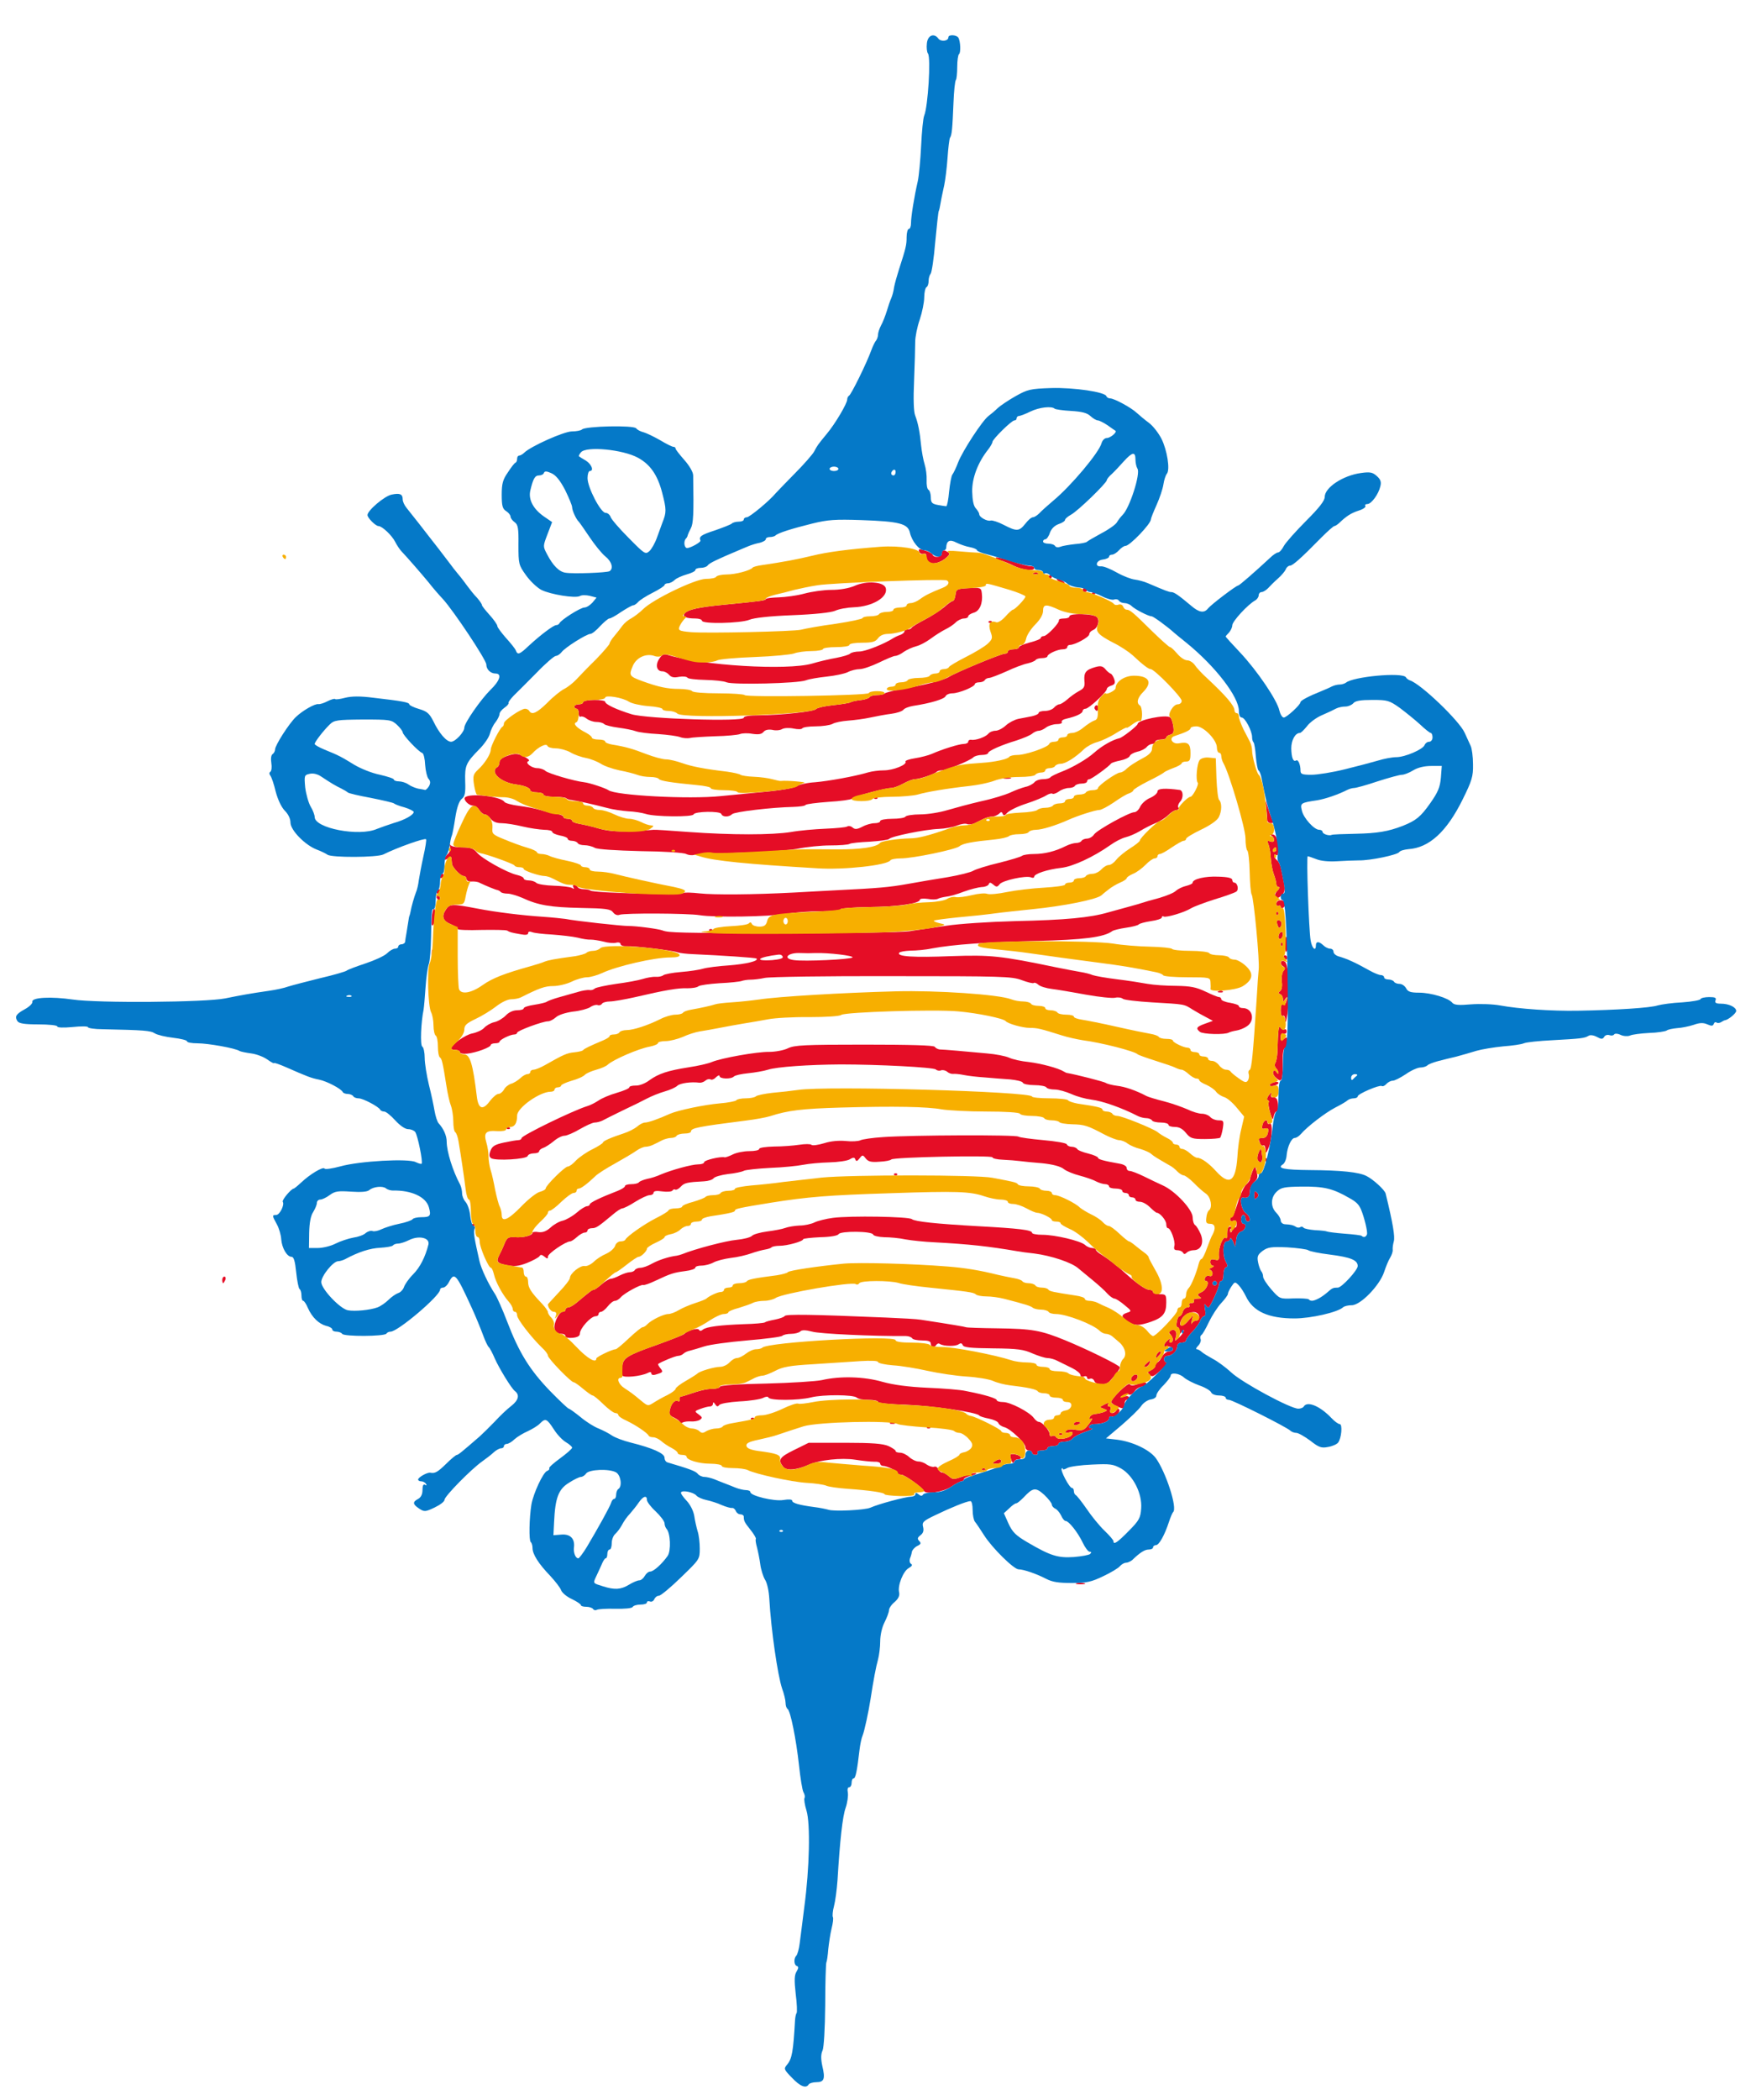 <!DOCTYPE svg PUBLIC "-//W3C//DTD SVG 20010904//EN" "http://www.w3.org/TR/2001/REC-SVG-20010904/DTD/svg10.dtd">
<svg version="1.0" xmlns="http://www.w3.org/2000/svg" width="798px" height="954px" viewBox="0 0 7980 9540" preserveAspectRatio="xMidYMid meet">
<g id="layer1" fill="#e50d26" stroke="none">
 <path d="M4893 7193 c9 -2 25 -2 35 0 9 3 1 5 -18 5 -19 0 -27 -2 -17 -5z"/>
 <path d="M4198 6773 c-7 -16 -87 -73 -102 -73 -9 0 -16 -3 -16 -7 0 -9 -49 -33 -67 -33 -7 0 -13 -5 -13 -10 0 -6 -12 -10 -27 -9 -16 0 -54 -4 -86 -9 -63 -10 -164 1 -212 23 -55 24 -100 28 -115 10 -26 -32 -19 -44 48 -77 l67 -33 165 0 c125 0 173 4 198 15 17 8 32 18 32 22 0 5 9 8 20 8 12 0 30 9 42 20 12 11 31 20 42 20 12 0 29 7 39 15 11 7 25 11 32 9 7 -3 15 2 18 10 4 9 12 16 18 16 7 0 21 8 31 17 18 16 22 16 69 -1 27 -10 52 -16 55 -13 3 3 -8 8 -25 12 -17 4 -31 11 -31 16 0 5 -5 9 -11 9 -5 0 -27 11 -47 25 -36 24 -116 36 -124 18z"/>
 <path d="M4463 6673 c4 -3 10 -3 14 0 3 4 0 7 -7 7 -7 0 -10 -3 -7 -7z"/>
 <path d="M4520 6640 c19 -13 30 -13 30 0 0 6 -10 10 -22 10 -19 0 -20 -2 -8 -10z"/>
 <path d="M4597 6636 c-11 -29 -8 -33 18 -28 26 5 35 22 11 22 -8 0 -16 5 -18 12 -3 7 -7 5 -11 -6z"/>
 <path d="M4690 6600 c0 -5 -7 -10 -15 -10 -8 0 -15 -7 -15 -15 0 -19 -68 -84 -96 -91 -12 -3 -25 -12 -27 -19 -3 -7 -23 -16 -44 -20 -21 -4 -40 -10 -43 -14 -10 -15 -220 -45 -337 -49 -68 -2 -123 -7 -123 -13 0 -5 -19 -9 -43 -9 -24 0 -47 -4 -53 -10 -14 -14 -154 -15 -209 -1 -56 14 -188 15 -193 0 -2 -5 -13 -4 -24 2 -12 6 -60 14 -107 16 -48 3 -89 10 -93 17 -6 8 -11 7 -18 -4 -6 -10 -10 -11 -10 -2 0 6 -6 12 -14 12 -8 0 -27 5 -43 11 -27 10 -28 11 -8 25 17 13 18 16 5 25 -8 5 -26 8 -40 7 -14 -1 -31 1 -38 5 -6 5 -12 4 -12 -1 0 -5 -12 -14 -26 -21 -22 -10 -25 -16 -19 -39 7 -28 23 -44 37 -36 5 3 7 0 6 -7 -2 -7 2 -14 7 -14 6 -1 17 -4 25 -7 59 -20 90 -28 117 -28 17 0 33 -4 35 -10 2 -6 88 -12 209 -14 114 -3 228 -10 255 -16 82 -19 191 -16 274 8 50 14 118 23 205 27 72 3 150 9 175 15 87 17 140 33 140 42 0 4 13 8 29 8 32 0 119 45 139 72 7 10 17 18 23 18 15 0 49 39 49 56 0 8 5 12 11 8 6 -3 15 -1 19 6 9 15 66 4 73 -14 4 -10 -1 -12 -15 -8 -14 3 -19 1 -14 -6 5 -8 21 -10 44 -6 33 5 39 2 61 -27 13 -17 18 -28 11 -24 -8 5 -11 3 -8 -6 3 -8 14 -14 25 -15 12 -1 30 -5 40 -9 17 -7 17 -8 -2 -15 -19 -7 -19 -7 4 -19 15 -8 21 -9 17 -2 -4 6 -2 11 4 11 7 0 10 7 6 15 -3 9 0 15 8 15 8 0 16 -6 19 -12 2 -7 8 -10 12 -6 11 11 -16 40 -32 34 -7 -3 -13 1 -13 8 0 14 -30 26 -67 26 -24 0 -33 20 -10 20 6 1 -8 8 -33 16 -25 9 -50 22 -56 30 -6 8 -23 14 -38 14 -14 0 -26 5 -26 10 0 6 -11 10 -25 10 -14 0 -25 5 -25 10 0 6 -12 10 -26 10 -14 0 -23 4 -19 10 3 6 -1 10 -9 10 -9 0 -16 -4 -16 -10z"/>
 <path d="M4813 6513 c4 -3 10 -3 14 0 3 4 0 7 -7 7 -7 0 -10 -3 -7 -7z"/>
 <path d="M4213 6483 c4 -3 10 -3 14 0 3 4 0 7 -7 7 -7 0 -10 -3 -7 -7z"/>
 <path d="M4880 6470 c0 -6 7 -10 15 -10 8 0 15 2 15 4 0 2 -7 6 -15 10 -8 3 -15 1 -15 -4z"/>
 <path d="M4048 6463 c7 -3 16 -2 19 1 4 3 -2 6 -13 5 -11 0 -14 -3 -6 -6z"/>
 <path d="M3413 6443 c4 -3 10 -3 14 0 3 4 0 7 -7 7 -7 0 -10 -3 -7 -7z"/>
 <path d="M5073 6388 c-13 -6 -23 -14 -23 -18 0 -16 78 -92 84 -81 5 7 15 7 32 1 32 -13 44 -13 44 0 0 6 -9 10 -19 10 -11 0 -27 9 -35 21 -8 12 -19 18 -25 15 -6 -4 -19 -2 -28 4 -16 9 -15 10 5 5 13 -4 22 -2 22 4 0 6 -4 11 -10 11 -5 0 -10 9 -10 20 0 22 -5 23 -37 8z"/>
 <path d="M4973 6274 c-3 -8 -12 -13 -19 -10 -8 3 -14 1 -14 -5 0 -6 -7 -9 -15 -5 -8 3 -15 0 -15 -7 0 -7 -17 -21 -37 -31 -21 -10 -50 -25 -65 -32 -14 -8 -36 -14 -48 -14 -11 0 -42 -10 -68 -21 -40 -18 -67 -22 -179 -23 -102 -1 -134 -4 -138 -15 -4 -9 -9 -10 -18 -4 -13 11 -68 10 -86 -1 -5 -4 -12 -2 -16 4 -9 15 -25 12 -25 -5 0 -11 -11 -15 -39 -15 -22 0 -43 -4 -46 -10 -3 -5 -16 -10 -28 -10 -151 1 -392 -10 -426 -20 -31 -8 -47 -8 -54 -1 -6 6 -25 11 -42 11 -17 0 -35 4 -40 9 -6 5 -77 14 -160 21 -82 7 -170 19 -194 27 -24 8 -53 16 -64 19 -11 2 -25 8 -31 14 -5 5 -16 10 -24 10 -12 0 -78 27 -91 37 -2 1 2 9 9 18 15 18 13 20 -17 29 -14 5 -23 3 -23 -4 0 -7 -6 -8 -17 -2 -30 15 -111 23 -115 11 -2 -6 -2 -26 0 -44 4 -35 26 -49 152 -93 85 -31 125 -47 130 -52 14 -15 60 -28 66 -19 4 7 10 7 18 0 15 -13 78 -21 187 -25 47 -1 90 -5 95 -8 5 -4 26 -9 47 -13 20 -4 40 -11 43 -16 5 -9 128 -7 459 7 72 3 144 7 160 10 144 22 201 32 205 34 3 2 68 4 145 5 155 2 195 9 305 54 100 41 249 114 249 123 1 8 -20 35 -47 64 -18 19 -61 18 -69 -2z"/>
 <path d="M5140 6266 c0 -8 7 -16 15 -20 9 -3 15 0 15 8 0 8 -7 16 -15 20 -9 3 -15 0 -15 -8z"/>
 <path d="M5223 6245 c-10 -11 -9 -15 7 -20 11 -4 20 -13 20 -21 0 -8 4 -14 8 -14 5 0 15 -11 22 -25 7 -14 22 -25 32 -25 10 0 18 -4 18 -10 0 -9 -14 -14 -32 -11 -14 2 -8 -16 9 -30 11 -10 14 -10 9 -1 -4 6 -2 12 3 12 14 0 14 -23 0 -37 -8 -8 -8 -13 0 -17 18 -12 32 4 25 27 -7 22 -6 22 15 3 11 -11 21 -24 21 -30 0 -6 -5 -4 -10 4 -8 13 -10 12 -10 -2 0 -10 -4 -18 -9 -18 -4 0 -6 -11 -3 -25 2 -14 8 -25 12 -25 5 0 12 -9 15 -20 3 -11 13 -20 21 -20 8 0 12 -4 9 -10 -3 -5 1 -10 10 -10 9 0 13 -4 10 -10 -3 -6 4 -10 17 -10 18 0 20 -2 9 -9 -12 -8 -10 -12 10 -21 23 -11 38 -50 19 -50 -5 0 -7 -6 -4 -14 3 -8 12 -12 20 -9 8 3 14 -1 14 -11 0 -9 -6 -16 -12 -17 -7 0 -4 -4 7 -9 11 -5 14 -9 8 -9 -7 -1 -13 -8 -13 -17 0 -12 6 -15 21 -11 17 5 20 1 18 -21 -2 -33 18 -85 30 -78 5 3 9 0 8 -7 -1 -40 3 -48 23 -42 16 5 20 2 20 -14 0 -14 -5 -19 -15 -15 -8 4 -15 1 -15 -5 0 -6 3 -11 8 -11 4 0 16 -29 27 -66 11 -36 28 -72 37 -81 10 -9 18 -20 18 -24 0 -4 5 -20 11 -36 l12 -28 8 29 c6 23 4 33 -11 46 -11 10 -20 29 -20 44 0 23 -9 31 -32 27 -17 -2 -7 55 12 69 21 15 27 40 10 40 -5 0 -10 -7 -10 -15 0 -8 -4 -15 -10 -15 -5 0 -10 9 -10 20 0 11 5 20 10 20 18 0 10 29 -9 35 -13 4 -21 17 -23 38 l-4 32 -11 -25 c-7 -14 -12 -19 -12 -12 -1 6 -8 12 -16 12 -18 0 -21 61 -4 93 9 16 9 22 0 25 -6 2 -11 17 -11 33 0 16 -4 29 -10 29 -5 0 -10 7 -10 15 0 14 -35 92 -47 105 -2 2 -8 -2 -14 -10 -6 -10 -7 -5 -3 18 4 20 2 32 -4 32 -6 0 -13 8 -17 19 -3 10 -19 33 -35 50 -17 17 -30 35 -30 41 0 5 -9 10 -20 10 -12 0 -20 7 -20 16 0 8 -6 22 -14 30 -8 8 -22 14 -30 14 -9 0 -16 7 -16 15 0 8 5 15 10 15 6 0 0 10 -12 23 -44 42 -52 46 -65 32z m193 -245 c-3 14 -3 19 0 13 3 -7 12 -13 20 -13 16 0 19 -26 3 -35 -17 -11 -53 3 -67 25 -21 35 -2 45 25 14 l25 -29 -6 25z m114 -170 c0 -5 -4 -10 -10 -10 -5 0 -10 5 -10 10 0 6 5 10 10 10 6 0 10 -4 10 -10z m67 -247 c-4 -3 -7 0 -7 7 0 7 3 10 7 7 3 -4 3 -10 0 -14z"/>
 <path d="M5200 6206 c0 -2 7 -9 15 -16 13 -11 14 -10 9 4 -5 14 -24 23 -24 12z"/>
 <path d="M5256 6155 c4 -8 11 -15 16 -15 6 0 5 6 -2 15 -7 8 -14 15 -16 15 -2 0 -1 -7 2 -15z"/>
 <path d="M2570 6071 c0 -6 -7 -11 -16 -11 -33 0 -43 -23 -27 -63 8 -20 21 -37 29 -37 8 0 14 -4 14 -10 0 -5 6 -10 13 -10 6 0 24 -10 39 -23 61 -51 69 -57 76 -57 4 0 20 -11 36 -25 16 -14 35 -25 41 -25 7 0 26 -7 41 -15 16 -8 37 -15 46 -15 9 0 20 -4 23 -10 3 -5 15 -10 25 -10 11 0 34 -8 53 -19 29 -16 77 -32 112 -36 6 -1 17 -4 25 -7 59 -24 200 -61 247 -65 32 -3 63 -11 70 -18 6 -7 38 -16 69 -20 32 -4 69 -11 82 -16 13 -5 43 -10 65 -11 23 0 54 -7 68 -14 14 -7 53 -17 85 -21 77 -10 344 -6 358 6 15 11 107 21 301 32 184 10 245 17 245 30 0 5 21 9 47 9 57 0 172 27 194 46 8 8 23 14 32 14 9 0 17 4 17 8 0 4 12 15 28 24 30 19 72 51 111 87 49 44 88 71 104 71 10 0 17 5 17 10 0 6 14 10 30 10 28 0 30 2 30 38 0 49 -15 68 -69 87 -55 19 -76 19 -106 -1 -31 -20 -31 -31 -3 -40 22 -7 21 -8 -12 -35 -19 -16 -39 -29 -45 -29 -6 0 -21 -10 -32 -22 -11 -13 -40 -39 -63 -58 -23 -19 -54 -45 -69 -57 -30 -27 -123 -58 -201 -68 -30 -3 -64 -8 -75 -10 -135 -23 -217 -32 -380 -41 -44 -2 -102 -8 -130 -13 -27 -6 -71 -10 -97 -10 -25 -1 -48 -6 -50 -12 -5 -16 -148 -17 -157 -2 -4 7 -36 13 -84 14 -42 2 -77 6 -77 9 0 10 -73 30 -107 30 -16 0 -33 3 -37 7 -3 4 -17 8 -29 10 -12 2 -40 9 -62 17 -22 8 -64 18 -93 21 -30 4 -66 13 -80 21 -15 8 -39 14 -54 14 -16 0 -28 4 -28 9 0 6 -21 13 -47 16 -51 7 -63 10 -135 44 -25 12 -50 21 -55 19 -12 -3 -87 38 -102 56 -8 9 -19 16 -26 16 -8 0 -22 11 -33 25 -11 14 -25 25 -31 25 -6 0 -11 5 -11 10 0 6 -6 10 -13 10 -22 0 -72 55 -72 80 0 10 -12 16 -32 18 -19 2 -33 -1 -33 -7z"/>
 <path d="M1010 5815 c0 -8 4 -15 10 -15 5 0 7 7 4 15 -4 8 -8 15 -10 15 -2 0 -4 -7 -4 -15z"/>
 <path d="M2303 5748 c-45 -9 -49 -16 -34 -46 5 -9 16 -32 23 -50 12 -29 17 -33 48 -31 38 3 80 -8 80 -20 0 -4 12 -6 28 -3 19 2 35 -4 54 -21 15 -14 40 -28 55 -31 16 -4 44 -20 63 -36 19 -17 41 -30 48 -30 6 0 12 -4 12 -8 0 -8 50 -32 128 -62 17 -7 32 -16 32 -21 0 -5 13 -9 29 -9 17 0 32 -4 35 -9 3 -4 20 -11 37 -15 17 -3 45 -12 62 -20 50 -21 141 -46 170 -46 15 0 27 -4 27 -10 0 -9 75 -27 93 -22 4 1 21 -5 37 -13 16 -8 49 -15 75 -15 25 0 45 -4 45 -10 0 -6 30 -10 68 -11 37 0 88 -4 114 -8 26 -4 51 -4 55 0 5 5 31 1 58 -7 31 -10 68 -13 99 -10 27 3 56 1 65 -3 9 -5 57 -12 106 -15 132 -9 600 -11 613 -2 6 4 58 11 114 16 56 5 104 13 106 19 2 6 12 11 22 11 10 0 22 5 25 10 3 6 26 15 51 21 24 6 44 15 44 19 0 7 24 14 98 27 18 3 32 11 32 19 0 8 6 14 14 14 8 0 36 11 63 24 26 13 66 32 88 42 57 26 135 110 135 145 0 15 5 31 11 35 6 3 17 22 25 40 17 40 2 74 -31 74 -12 0 -26 5 -32 11 -8 8 -13 8 -17 0 -4 -6 -15 -11 -26 -11 -13 0 -17 -5 -13 -20 5 -20 -17 -80 -29 -80 -5 0 -8 -8 -8 -18 0 -18 -29 -52 -43 -52 -3 0 -17 -11 -31 -25 -14 -14 -34 -25 -46 -25 -11 0 -20 -4 -20 -10 0 -5 -7 -10 -15 -10 -8 0 -15 -4 -15 -10 0 -5 -7 -10 -15 -10 -8 0 -15 -4 -15 -10 0 -5 -13 -10 -30 -10 -16 0 -30 -4 -30 -10 0 -5 -8 -10 -17 -10 -10 0 -29 -6 -43 -13 -14 -8 -48 -19 -74 -26 -27 -7 -60 -20 -72 -30 -15 -12 -50 -21 -97 -26 -41 -3 -87 -8 -103 -10 -16 -2 -50 -5 -76 -6 -27 -1 -48 -6 -48 -11 0 -10 -452 -1 -460 10 -3 4 -27 9 -53 10 -38 3 -51 0 -63 -15 -13 -17 -15 -17 -28 0 -10 13 -15 15 -19 5 -3 -10 -9 -11 -25 -1 -11 7 -53 13 -94 14 -40 1 -93 6 -118 11 -25 5 -92 12 -149 14 -58 3 -112 9 -120 13 -9 5 -42 12 -73 15 -32 4 -61 13 -65 19 -5 7 -24 13 -43 14 -77 4 -90 7 -106 24 -9 10 -20 16 -25 14 -4 -3 -10 -1 -13 4 -3 5 -24 7 -46 4 -26 -4 -40 -2 -40 6 0 6 -8 11 -18 11 -10 0 -39 14 -65 30 -26 17 -53 30 -59 30 -5 0 -25 12 -43 28 -66 55 -76 62 -95 62 -11 0 -20 5 -20 10 0 6 -6 10 -13 10 -7 0 -23 9 -35 20 -12 11 -26 20 -31 20 -20 0 -101 55 -101 69 0 11 -3 11 -16 0 -11 -9 -18 -10 -22 -2 -4 6 -30 20 -57 31 -39 15 -59 17 -92 10z"/>
 <path d="M2143 5563 c4 -3 10 -3 14 0 3 4 0 7 -7 7 -7 0 -10 -3 -7 -7z"/>
 <path d="M5700 5430 c0 -19 3 -21 12 -12 9 9 9 15 0 24 -9 9 -12 7 -12 -12z"/>
 <path d="M4063 5333 c4 -3 10 -3 14 0 3 4 0 7 -7 7 -7 0 -10 -3 -7 -7z"/>
 <path d="M5716 5271 c-4 -5 -2 -20 3 -33 11 -26 12 -25 17 15 3 26 -9 37 -20 18z"/>
 <path d="M5750 5270 c0 -7 3 -10 7 -7 3 4 3 10 0 14 -4 3 -7 0 -7 -7z"/>
 <path d="M2232 5262 c-9 -6 -10 -16 -3 -34 8 -21 20 -28 61 -37 28 -6 58 -11 65 -11 8 0 15 -4 15 -9 0 -12 239 -128 300 -146 14 -4 36 -16 50 -25 14 -10 51 -26 83 -35 31 -9 57 -20 57 -25 0 -5 13 -8 29 -8 16 1 44 -10 62 -24 43 -31 85 -44 179 -59 41 -6 89 -17 105 -24 43 -18 205 -47 261 -46 27 0 65 -7 84 -16 30 -15 78 -17 348 -17 208 0 316 3 320 10 4 6 14 11 22 12 18 0 119 9 215 18 39 3 84 12 100 19 17 8 57 17 90 20 57 7 135 28 159 43 6 4 13 7 16 7 36 6 167 39 175 45 6 4 28 10 51 13 36 4 86 21 135 47 8 4 44 15 80 24 35 9 82 26 105 36 22 11 52 20 66 20 14 0 31 7 38 15 7 8 24 15 38 15 23 0 24 3 19 36 -3 20 -9 39 -12 43 -4 3 -35 6 -70 6 -57 0 -65 -3 -85 -27 -15 -19 -31 -28 -51 -28 -16 0 -29 -4 -29 -10 0 -5 -15 -10 -34 -10 -19 0 -38 -4 -41 -10 -3 -5 -15 -10 -26 -10 -10 0 -27 -4 -37 -9 -74 -38 -162 -69 -212 -75 -25 -3 -66 -14 -90 -25 -25 -11 -59 -21 -77 -21 -17 0 -35 -4 -38 -10 -3 -5 -28 -10 -55 -10 -26 0 -50 -5 -52 -11 -2 -6 -28 -12 -58 -15 -30 -2 -82 -6 -115 -9 -33 -2 -76 -7 -95 -11 -19 -4 -41 -6 -48 -5 -8 1 -20 -3 -28 -10 -7 -6 -20 -9 -28 -6 -7 3 -18 1 -23 -4 -10 -10 -263 -23 -433 -23 -145 1 -291 11 -330 24 -19 6 -60 13 -90 16 -30 3 -59 9 -65 15 -13 13 -65 11 -65 -2 0 -6 -7 -3 -16 5 -8 9 -20 14 -25 10 -6 -3 -16 -1 -24 6 -7 6 -19 10 -27 9 -36 -5 -88 2 -100 14 -7 7 -33 19 -58 26 -25 7 -61 22 -80 32 -19 10 -69 35 -110 54 -41 20 -83 41 -92 46 -10 5 -26 9 -35 9 -10 0 -40 14 -68 30 -27 16 -59 30 -70 30 -11 0 -33 11 -49 25 -16 13 -37 27 -47 30 -11 4 -19 11 -19 16 0 5 -11 9 -24 9 -13 0 -26 5 -28 12 -5 15 -146 23 -166 10z"/>
 <path d="M5751 5222 c-1 -13 -5 -21 -10 -18 -5 3 -12 -1 -15 -10 -9 -23 -8 -24 13 -24 12 0 20 -9 23 -24 4 -18 1 -22 -13 -19 -14 4 -16 0 -12 -16 5 -22 23 -29 23 -10 0 5 5 7 10 4 15 -9 11 75 -5 110 -12 27 -13 28 -14 7z"/>
 <path d="M2303 5123 c4 -3 10 -3 14 0 3 4 0 7 -7 7 -7 0 -10 -3 -7 -7z"/>
 <path d="M5772 5056 c-6 -22 -9 -43 -7 -47 3 -4 1 -9 -4 -11 -5 -1 -3 -12 6 -23 11 -14 14 -15 10 -4 -4 11 0 16 11 15 12 -1 18 8 20 32 2 17 -1 32 -7 32 -5 0 -11 10 -13 23 -3 18 -6 15 -16 -17z"/>
 <path d="M5770 4930 c0 -4 9 -10 20 -13 11 -3 20 -2 20 3 0 4 -9 10 -20 13 -11 3 -20 2 -20 -3z"/>
 <path d="M5796 4894 c-9 -8 -13 -20 -10 -26 4 -6 10 -5 15 3 5 8 9 9 9 4 0 -6 -5 -16 -11 -22 -6 -6 -8 -17 -3 -24 4 -7 8 -29 9 -48 3 -108 6 -125 14 -112 5 7 13 11 18 8 5 -3 10 1 10 9 0 8 -6 13 -14 10 -8 -4 -13 2 -13 16 0 17 2 18 15 8 13 -11 15 -8 15 13 0 14 -5 27 -11 29 -8 3 -11 30 -10 76 1 73 -5 84 -33 56z"/>
 <path d="M2090 4780 c0 -5 -9 -10 -20 -10 -11 0 -20 -3 -20 -6 0 -17 64 -63 97 -69 20 -4 44 -15 53 -25 9 -10 29 -22 46 -26 16 -3 39 -17 52 -30 14 -15 34 -24 52 -24 17 0 30 -4 30 -9 0 -5 21 -12 48 -16 26 -4 52 -10 57 -14 6 -4 30 -13 55 -20 25 -7 63 -18 85 -24 22 -7 46 -10 53 -9 8 2 19 -1 25 -7 7 -5 50 -14 97 -21 47 -6 101 -16 120 -22 19 -6 46 -11 59 -10 13 1 29 -2 35 -7 6 -5 43 -12 81 -15 39 -3 84 -10 100 -15 17 -5 70 -12 118 -15 78 -6 136 -20 125 -31 -3 -4 -157 -14 -288 -20 -30 -1 -62 -5 -70 -8 -22 -9 -201 -30 -232 -28 -16 1 -28 -4 -28 -10 0 -6 -9 -9 -20 -6 -11 3 -37 1 -57 -5 -21 -5 -47 -9 -58 -9 -11 1 -38 -3 -60 -9 -22 -5 -74 -11 -115 -14 -41 -2 -83 -7 -92 -11 -11 -4 -18 -3 -18 5 0 7 -11 9 -32 5 -46 -8 -52 -10 -63 -17 -5 -3 -58 -4 -117 -3 -60 2 -108 0 -108 -4 0 -5 -13 -14 -29 -21 -38 -15 -46 -36 -25 -67 17 -27 28 -27 144 -5 81 16 204 31 295 37 44 3 91 8 105 10 44 9 254 32 285 32 39 0 136 13 155 20 28 11 73 12 567 13 271 0 521 -4 555 -9 35 -5 110 -17 168 -25 58 -9 197 -18 310 -21 234 -5 345 -16 427 -40 32 -9 76 -21 98 -27 22 -6 47 -13 55 -16 8 -3 43 -13 77 -22 34 -10 69 -24 77 -33 9 -8 29 -18 46 -22 16 -4 30 -10 30 -15 0 -16 57 -30 117 -27 42 1 63 6 63 15 0 6 4 12 9 12 15 0 22 33 9 41 -7 5 -51 21 -98 35 -47 15 -95 33 -108 41 -31 19 -113 43 -124 37 -4 -3 -8 -1 -8 4 0 6 -22 13 -50 17 -27 4 -52 11 -55 15 -3 4 -29 11 -58 15 -28 4 -56 11 -62 15 -37 28 -131 40 -345 45 -223 5 -378 16 -475 34 -27 6 -71 10 -97 10 -26 1 -49 5 -52 10 -11 17 66 22 237 15 178 -6 223 -2 477 51 41 8 91 18 110 21 19 3 44 9 55 14 11 4 61 13 110 19 50 6 113 16 140 21 28 5 86 9 131 9 64 1 90 6 132 26 29 14 56 25 62 25 5 0 10 4 10 10 0 5 18 13 40 16 22 4 40 10 40 15 0 5 8 9 18 9 45 0 57 58 18 83 -13 9 -34 17 -47 19 -13 2 -28 6 -34 9 -18 11 -119 8 -132 -3 -20 -16 -16 -23 23 -37 l36 -13 -28 -15 c-16 -8 -44 -24 -64 -36 -41 -26 -34 -24 -185 -33 -66 -4 -126 -11 -132 -16 -7 -6 -23 -8 -35 -5 -13 3 -72 -3 -133 -14 -60 -11 -130 -23 -155 -26 -25 -3 -52 -11 -61 -19 -9 -8 -18 -11 -21 -8 -4 3 -28 -3 -55 -13 -44 -17 -91 -18 -588 -18 -297 -1 -558 3 -580 8 -22 5 -51 8 -65 8 -14 0 -32 3 -40 6 -8 3 -53 8 -100 10 -47 3 -90 9 -96 14 -7 6 -29 9 -51 9 -39 -2 -99 8 -240 41 -45 10 -96 19 -112 19 -16 0 -33 5 -36 11 -4 6 -13 8 -20 5 -7 -2 -22 2 -33 10 -11 7 -46 17 -78 20 -35 5 -66 15 -78 26 -11 10 -27 18 -35 18 -25 0 -141 43 -141 52 0 4 -6 8 -13 8 -18 0 -67 24 -67 33 0 4 -9 7 -20 7 -11 0 -20 4 -20 8 0 10 -66 35 -107 39 -18 2 -33 -1 -33 -7z m1467 -433 c-2 -7 -10 -11 -18 -10 -95 11 -118 31 -29 25 33 -3 50 -8 47 -15z m317 3 c8 -8 -110 -22 -169 -20 -16 1 -47 1 -67 0 -58 -3 -84 25 -30 32 47 7 257 -3 266 -12z"/>
 <path d="M5841 4637 c0 -16 -5 -26 -11 -22 -6 4 -10 -7 -10 -25 0 -17 4 -29 9 -26 5 3 12 -1 15 -10 9 -24 7 -31 -4 -14 -8 13 -10 13 -10 -2 0 -9 -6 -19 -12 -21 -10 -4 -10 -7 -1 -14 8 -5 11 -23 8 -43 -2 -19 1 -40 7 -48 9 -10 9 -15 -1 -22 -8 -4 -12 -13 -10 -19 3 -6 9 -7 18 -2 18 11 25 151 12 236 -5 33 -9 47 -10 32z"/>
 <path d="M5538 4503 c7 -3 16 -2 19 1 4 3 -2 6 -13 5 -11 0 -14 -3 -6 -6z"/>
 <path d="M5835 4350 c-3 -5 -1 -10 4 -10 6 0 11 5 11 10 0 6 -2 10 -4 10 -3 0 -8 -4 -11 -10z"/>
 <path d="M1962 4330 c0 -14 2 -19 5 -12 2 6 2 18 0 25 -3 6 -5 1 -5 -13z"/>
 <path d="M5841 4290 c0 -40 2 -42 11 -22 8 16 8 28 0 45 -9 19 -11 17 -11 -23z"/>
 <path d="M5820 4290 c0 -7 3 -10 7 -7 3 4 3 10 0 14 -4 3 -7 0 -7 -7z"/>
 <path d="M5810 4256 c0 -8 5 -18 10 -21 6 -3 10 1 10 9 0 8 -4 18 -10 21 -5 3 -10 -1 -10 -9z"/>
 <path d="M3223 4223 c4 -3 10 -3 14 0 3 4 0 7 -7 7 -7 0 -10 -3 -7 -7z"/>
 <path d="M5806 4204 c-8 -20 0 -32 14 -18 5 5 5 15 1 22 -6 11 -10 10 -15 -4z"/>
 <path d="M1962 4173 c1 -24 6 -43 10 -43 11 0 10 52 -2 70 -8 11 -10 4 -8 -27z"/>
 <path d="M3180 4158 c-56 -9 -342 -10 -364 -2 -10 4 -22 0 -30 -11 -11 -15 -32 -18 -147 -20 -138 -3 -193 -12 -266 -46 -24 -10 -53 -19 -66 -19 -13 0 -27 -3 -31 -7 -4 -5 -11 -8 -14 -9 -7 0 -55 -20 -82 -33 -8 -5 -25 -7 -37 -6 -13 1 -23 -4 -23 -12 0 -7 -6 -13 -13 -13 -14 0 -51 -39 -53 -55 0 -5 -2 -16 -2 -24 -2 -11 -5 -11 -17 -1 -8 7 -15 8 -15 2 0 -5 7 -15 15 -22 9 -7 13 -22 10 -34 -3 -12 -2 -15 1 -8 3 7 25 12 54 12 39 0 52 5 67 23 21 27 137 92 182 102 17 4 31 11 31 16 0 5 10 9 23 9 13 0 28 5 34 11 6 6 42 12 79 13 38 1 76 6 83 10 10 6 12 5 7 -2 -4 -7 -3 -12 3 -12 5 0 13 5 16 10 3 6 16 10 29 10 12 0 25 3 29 6 10 11 407 21 423 11 5 -3 39 -2 74 2 66 7 240 6 430 -4 58 -3 141 -8 185 -10 201 -10 246 -14 330 -29 50 -9 132 -23 183 -31 52 -9 104 -22 115 -29 12 -7 65 -24 117 -36 52 -13 99 -27 105 -32 5 -4 29 -8 54 -8 47 0 97 -12 144 -36 16 -8 37 -14 47 -14 10 0 22 -4 25 -10 3 -5 15 -10 25 -10 10 0 25 -8 32 -19 15 -21 160 -101 183 -101 9 0 21 -12 27 -26 7 -14 27 -32 45 -39 18 -8 33 -21 33 -29 0 -14 35 -16 101 -7 16 2 18 35 3 52 -9 10 -13 23 -9 28 3 6 0 11 -8 11 -8 0 -25 10 -38 23 -13 13 -40 30 -59 37 -19 8 -51 24 -70 36 -20 12 -49 24 -65 28 -17 4 -48 20 -70 36 -75 53 -169 97 -223 103 -62 7 -122 27 -122 40 0 5 -7 7 -15 3 -24 -9 -129 14 -142 31 -11 14 -15 14 -29 2 -13 -11 -18 -11 -21 -1 -3 6 -17 12 -31 12 -15 1 -52 10 -82 21 -30 12 -67 22 -81 23 -14 2 -30 6 -36 9 -6 4 -27 5 -47 1 -20 -3 -36 -1 -36 4 0 17 -105 32 -232 33 -71 1 -128 6 -128 10 0 5 -42 9 -92 9 -51 0 -122 6 -158 12 -74 13 -322 17 -390 6z"/>
 <path d="M5800 4150 c0 -7 3 -10 7 -7 3 4 3 10 0 14 -4 3 -7 0 -7 -7z"/>
 <path d="M5820 4120 c0 -6 -4 -8 -10 -5 -5 3 -10 -1 -10 -9 0 -9 9 -16 20 -16 21 0 28 24 10 35 -5 3 -10 1 -10 -5z"/>
 <path d="M1985 4080 c-3 -5 -1 -10 4 -10 6 0 11 5 11 10 0 6 -2 10 -4 10 -3 0 -8 -4 -11 -10z"/>
 <path d="M5795 4071 c-3 -5 2 -17 11 -25 8 -9 11 -16 5 -16 -6 0 -11 -6 -11 -14 0 -8 -5 -27 -11 -43 -6 -15 -12 -48 -14 -73 -1 -25 -6 -54 -11 -64 -6 -16 -4 -18 9 -13 11 4 17 1 17 -7 0 -8 -6 -17 -12 -19 -8 -4 -7 -6 3 -6 18 -1 29 26 29 72 0 16 -4 26 -10 22 -15 -9 -12 11 4 24 8 6 16 26 19 44 4 18 9 46 13 64 4 23 2 37 -9 48 -18 17 -24 19 -32 6z m5 -211 c0 -5 -2 -10 -4 -10 -3 0 -8 5 -11 10 -3 6 -1 10 4 10 6 0 11 -4 11 -10z"/>
 <path d="M1985 4050 c3 -5 8 -10 11 -10 2 0 4 5 4 10 0 6 -5 10 -11 10 -5 0 -7 -4 -4 -10z"/>
 <path d="M2000 3980 c0 -5 5 -10 11 -10 5 0 7 5 4 10 -3 6 -8 10 -11 10 -2 0 -4 -4 -4 -10z"/>
 <path d="M3118 3880 c-9 -6 -101 -12 -205 -13 -117 -3 -196 -8 -210 -15 -12 -7 -33 -12 -47 -12 -14 0 -28 -4 -31 -10 -3 -5 -15 -10 -26 -10 -10 0 -19 -4 -19 -9 0 -5 -16 -12 -35 -15 -19 -4 -35 -11 -35 -16 0 -6 -17 -10 -37 -10 -21 -1 -65 -7 -98 -15 -33 -8 -76 -15 -95 -15 -24 0 -40 -7 -50 -20 -8 -11 -20 -20 -27 -20 -7 0 -18 -9 -25 -20 -7 -11 -20 -20 -29 -20 -19 0 -45 -27 -36 -37 21 -21 163 -5 179 20 4 6 33 14 65 18 32 4 76 12 98 19 22 7 55 14 73 17 17 3 32 9 32 14 0 5 9 9 20 9 11 0 20 4 20 9 0 5 15 11 33 14 17 3 59 12 91 22 54 15 109 16 246 5 8 -1 80 4 160 10 193 14 379 14 465 0 39 -7 109 -13 157 -15 48 -2 92 -6 98 -10 6 -4 17 -2 25 5 10 9 21 8 44 -4 16 -9 41 -16 56 -16 14 0 25 -4 25 -10 0 -5 24 -10 54 -10 30 0 58 -4 61 -10 3 -5 34 -10 67 -10 34 0 89 -9 122 -19 34 -10 104 -29 156 -41 52 -11 112 -30 133 -40 21 -10 51 -21 67 -25 16 -3 34 -13 41 -21 6 -8 24 -14 40 -14 15 0 30 -4 33 -9 3 -4 27 -16 53 -26 49 -19 114 -57 145 -85 36 -32 84 -59 115 -66 14 -3 83 -57 83 -65 0 -18 127 -44 147 -30 6 3 12 21 15 40 4 27 1 35 -14 39 -10 2 -18 8 -18 13 0 5 -11 9 -25 9 -14 0 -25 5 -25 10 0 6 -6 10 -14 10 -7 0 -19 6 -25 14 -7 8 -26 18 -42 21 -17 4 -33 13 -35 20 -3 7 -22 16 -42 20 -20 4 -39 10 -42 13 -12 16 -90 72 -99 72 -6 0 -11 5 -11 10 0 6 -11 10 -24 10 -14 0 -28 5 -31 10 -3 6 -16 10 -28 10 -13 0 -33 7 -45 16 -13 9 -26 13 -29 10 -4 -3 -16 0 -29 8 -12 8 -53 25 -90 37 -38 12 -76 31 -86 41 -12 14 -17 15 -21 6 -4 -10 -7 -11 -18 0 -7 6 -21 12 -31 12 -10 0 -27 5 -38 10 -11 6 -29 14 -40 20 -10 5 -26 7 -35 4 -8 -4 -29 0 -47 7 -17 7 -54 14 -82 15 -61 2 -219 34 -226 46 -4 4 -42 9 -87 12 -44 2 -86 6 -92 10 -6 4 -46 7 -88 7 -43 0 -109 7 -148 15 -39 7 -155 16 -260 18 -104 3 -199 7 -210 10 -11 3 -27 1 -37 -4z"/>
 <path d="M5759 3728 c0 -7 -2 -31 -4 -53 l-4 -40 13 41 c7 23 16 46 20 53 4 6 1 11 -8 11 -9 0 -16 -6 -17 -12z"/>
 <path d="M2935 3698 c-16 -5 -52 -11 -80 -12 -27 -2 -70 -8 -95 -15 -68 -18 -143 -34 -162 -36 -10 -1 -21 -4 -24 -8 -4 -4 -29 -7 -56 -7 -26 0 -48 -4 -48 -10 0 -5 -13 -10 -30 -10 -16 0 -30 -4 -30 -9 0 -11 -26 -22 -65 -27 -70 -9 -121 -57 -85 -79 6 -3 10 -14 10 -23 0 -11 14 -21 39 -29 33 -11 44 -10 72 4 18 9 28 18 21 21 -19 6 13 32 40 32 13 0 30 6 36 12 12 12 132 47 177 52 26 3 97 27 110 36 31 24 365 42 510 27 28 -3 111 -11 185 -18 81 -7 144 -18 159 -26 13 -9 51 -17 85 -19 60 -5 182 -27 242 -45 17 -5 49 -9 71 -9 42 0 107 -26 98 -40 -3 -4 17 -11 43 -15 26 -4 61 -13 77 -20 47 -21 124 -45 145 -45 11 0 20 -5 20 -10 0 -6 6 -10 13 -9 20 4 65 -12 78 -27 6 -8 21 -14 33 -14 12 0 33 -11 47 -24 14 -13 39 -26 57 -30 18 -3 46 -9 62 -12 17 -4 30 -10 30 -15 0 -5 13 -9 29 -9 16 0 34 -7 41 -15 7 -8 18 -15 24 -15 6 0 22 -10 36 -22 14 -13 38 -30 53 -38 23 -12 28 -20 25 -47 -3 -38 7 -50 49 -62 24 -7 34 -5 46 9 8 10 19 19 25 21 5 2 12 14 16 26 5 16 2 23 -14 28 -11 3 -20 10 -20 15 0 14 -82 90 -97 90 -7 0 -13 5 -13 10 0 11 -29 25 -73 35 -15 3 -25 10 -22 15 4 6 -7 10 -22 10 -16 0 -38 7 -49 15 -10 8 -25 15 -33 15 -8 0 -22 6 -30 13 -9 8 -41 21 -71 31 -73 22 -130 48 -130 58 0 4 -13 8 -28 8 -15 0 -33 5 -39 11 -15 15 -123 59 -144 59 -9 0 -19 3 -23 7 -9 10 -78 33 -98 33 -10 0 -33 9 -53 20 -20 11 -44 20 -54 20 -28 0 -174 39 -180 49 -4 4 -51 11 -105 14 -55 4 -102 10 -105 14 -3 5 -28 8 -56 9 -96 2 -267 22 -278 33 -14 14 -44 14 -49 -1 -5 -14 -121 -12 -126 2 -5 13 -178 11 -217 -2z"/>
 <path d="M3973 3623 c4 -3 10 -3 14 0 3 4 0 7 -7 7 -7 0 -10 -3 -7 -7z"/>
 <path d="M4563 3533 c9 -2 23 -2 30 0 6 3 -1 5 -18 5 -16 0 -22 -2 -12 -5z"/>
 <path d="M3091 3349 c-13 -5 -58 -11 -101 -14 -42 -2 -88 -8 -101 -13 -13 -5 -49 -12 -79 -16 -30 -4 -59 -11 -64 -16 -6 -6 -21 -10 -36 -10 -14 0 -34 -7 -44 -15 -10 -8 -23 -12 -27 -9 -5 3 -9 -4 -9 -15 0 -12 -4 -21 -10 -21 -5 0 -10 -4 -10 -10 0 -5 9 -10 20 -10 11 0 20 -4 20 -10 0 -5 23 -10 50 -10 28 0 50 4 50 8 0 12 52 36 120 57 69 21 510 35 510 16 0 -7 24 -11 68 -11 101 -1 254 -17 261 -29 4 -5 38 -13 76 -17 39 -4 75 -10 80 -13 6 -4 26 -8 45 -10 19 -2 38 -8 41 -13 4 -6 20 -10 35 -10 16 0 31 -4 34 -7 3 -4 34 -12 70 -19 110 -19 200 -42 223 -57 31 -20 236 -105 253 -105 8 0 14 -4 14 -10 0 -5 11 -10 25 -10 14 0 25 -4 25 -9 0 -5 23 -15 50 -22 28 -7 50 -16 50 -21 0 -4 6 -8 13 -8 15 0 73 -61 69 -72 -1 -5 9 -8 23 -8 14 0 25 -4 25 -10 0 -15 109 -12 124 3 16 15 5 52 -18 60 -9 4 -16 12 -16 19 -1 13 -65 48 -88 48 -7 0 -12 5 -12 10 0 6 -9 10 -20 10 -24 0 -70 21 -70 32 0 4 -11 8 -24 8 -14 0 -27 4 -30 9 -3 4 -19 11 -36 15 -17 3 -60 19 -96 36 -36 16 -72 30 -79 30 -8 0 -17 5 -20 10 -3 6 -15 10 -26 10 -10 0 -19 4 -19 8 0 12 -73 42 -102 42 -14 0 -28 6 -31 13 -5 13 -68 32 -147 44 -19 3 -40 11 -45 18 -6 7 -31 15 -55 18 -25 3 -67 11 -95 17 -27 6 -73 12 -101 14 -27 2 -60 8 -71 15 -12 6 -46 11 -77 11 -30 0 -57 4 -60 9 -3 5 -21 5 -40 1 -19 -4 -41 -3 -51 2 -9 6 -30 8 -45 4 -18 -3 -33 0 -40 9 -9 11 -23 13 -51 9 -21 -4 -46 -3 -56 1 -10 4 -61 9 -113 10 -52 2 -104 5 -115 8 -11 2 -31 1 -44 -4z"/>
 <path d="M4975 3221 c-3 -5 -1 -12 5 -16 5 -3 10 1 10 9 0 18 -6 21 -15 7z"/>
 <path d="M3302 3100 c-13 -6 -57 -10 -98 -11 -41 -1 -77 -5 -80 -10 -3 -5 -20 -7 -38 -4 -23 5 -36 2 -45 -9 -8 -9 -21 -16 -31 -16 -26 0 -33 -29 -14 -57 12 -19 21 -23 37 -18 157 49 545 72 657 40 30 -9 80 -21 110 -26 30 -6 59 -14 64 -20 6 -5 24 -9 41 -9 27 0 111 -33 155 -61 8 -5 23 -12 33 -15 9 -4 17 -10 17 -15 0 -5 6 -9 14 -9 8 0 16 -3 18 -7 2 -5 28 -21 59 -37 31 -16 71 -42 89 -57 18 -16 36 -29 41 -29 4 0 9 -12 11 -27 3 -26 6 -28 60 -31 55 -3 57 -2 60 25 5 44 -10 80 -38 87 -13 4 -24 11 -24 16 0 6 -9 10 -20 10 -10 0 -27 8 -37 18 -10 10 -31 24 -48 32 -16 8 -46 27 -66 42 -19 14 -48 30 -65 34 -16 4 -41 15 -56 25 -14 11 -32 19 -40 19 -7 0 -40 14 -73 30 -33 16 -73 30 -88 30 -15 0 -40 6 -55 14 -15 7 -57 16 -95 20 -37 4 -80 11 -95 17 -36 14 -330 21 -360 9z"/>
 <path d="M3190 2820 c0 -5 -13 -10 -29 -10 -46 0 -63 -9 -48 -25 17 -16 61 -26 172 -37 175 -17 195 -20 195 -26 0 -4 26 -7 58 -8 31 -1 84 -8 117 -17 33 -9 88 -17 123 -17 39 0 79 -7 105 -18 55 -25 133 -19 142 9 13 41 -59 85 -145 88 -30 1 -68 8 -85 16 -19 8 -91 16 -193 20 -104 4 -176 12 -197 21 -40 16 -215 20 -215 4z"/>
 <path d="M4493 2823 c4 -3 10 -3 14 0 3 4 0 7 -7 7 -7 0 -10 -3 -7 -7z"/>
 <path d="M4963 2693 c4 -3 10 -3 14 0 3 4 0 7 -7 7 -7 0 -10 -3 -7 -7z"/>
 <path d="M4920 2680 c0 -5 5 -10 10 -10 6 0 10 5 10 10 0 6 -4 10 -10 10 -5 0 -10 -4 -10 -10z"/>
 <path d="M4810 2640 c-8 -5 -10 -10 -5 -10 6 0 17 5 25 10 8 5 11 10 5 10 -5 0 -17 -5 -25 -10z"/>
 <path d="M4765 2620 c3 -5 8 -10 11 -10 2 0 4 5 4 10 0 6 -5 10 -11 10 -5 0 -7 -4 -4 -10z"/>
 <path d="M4698 2603 c7 -3 16 -2 19 1 4 3 -2 6 -13 5 -11 0 -14 -3 -6 -6z"/>
 <path d="M4608 2571 c-20 -10 -49 -22 -65 -26 -15 -4 -22 -9 -16 -12 7 -2 41 6 75 18 35 12 71 22 81 21 9 0 17 3 17 9 0 15 -52 9 -92 -10z"/>
 <path d="M4217 2553 c-4 -3 -7 -14 -7 -24 0 -12 -5 -16 -14 -13 -7 3 -16 -1 -19 -10 -5 -12 0 -13 26 -5 18 5 34 14 35 19 6 16 42 12 42 -5 0 -17 9 -19 28 -6 11 6 7 13 -14 30 -26 20 -64 28 -77 14z"/>
 </g>
<g id="layer2" fill="#0579c8" stroke="none">
 <path d="M3599 9440 c-37 -38 -38 -41 -22 -60 22 -26 28 -59 36 -202 1 -14 4 -29 7 -32 3 -3 2 -42 -4 -87 -7 -63 -6 -86 4 -102 9 -15 10 -22 1 -25 -13 -4 -15 -34 -2 -47 5 -6 12 -30 15 -55 3 -25 13 -99 21 -165 24 -178 28 -379 10 -439 -8 -26 -12 -52 -9 -57 3 -5 1 -17 -5 -27 -5 -9 -14 -65 -20 -122 -13 -119 -39 -248 -52 -256 -5 -3 -9 -15 -9 -27 0 -12 -7 -42 -16 -66 -20 -60 -50 -266 -58 -408 -2 -35 -10 -73 -20 -87 -8 -14 -18 -45 -21 -69 -3 -23 -10 -58 -15 -77 -5 -18 -8 -36 -5 -38 2 -3 -8 -21 -24 -41 -28 -35 -31 -41 -31 -61 0 -5 -7 -10 -15 -10 -9 0 -18 -7 -21 -15 -4 -9 -11 -15 -18 -14 -6 1 -27 -5 -46 -13 -19 -9 -51 -19 -70 -23 -19 -4 -39 -13 -45 -20 -12 -15 -63 -26 -70 -15 -3 4 9 21 25 38 17 18 31 46 35 69 3 21 10 52 15 69 6 17 10 53 10 80 0 48 -1 49 -86 131 -47 46 -92 83 -100 83 -8 0 -17 7 -21 16 -3 8 -12 13 -19 10 -8 -3 -14 -1 -14 4 0 6 -13 10 -29 10 -17 0 -33 5 -36 11 -4 6 -37 9 -80 8 -39 -1 -77 1 -83 5 -6 3 -13 2 -17 -4 -3 -5 -17 -10 -31 -10 -13 0 -24 -3 -24 -7 0 -5 -19 -17 -41 -28 -23 -10 -45 -29 -49 -40 -4 -12 -27 -41 -50 -66 -53 -55 -80 -98 -80 -126 0 -12 -4 -24 -8 -27 -9 -6 -7 -111 3 -171 9 -51 53 -145 71 -152 8 -3 12 -8 10 -12 -3 -4 20 -24 50 -46 30 -22 54 -43 54 -48 0 -4 -12 -15 -27 -24 -16 -9 -41 -35 -56 -59 -32 -49 -38 -52 -63 -27 -9 10 -34 25 -55 35 -21 9 -49 26 -61 37 -12 12 -28 21 -35 21 -7 0 -13 5 -13 10 0 6 -6 10 -13 10 -7 0 -22 8 -33 18 -10 10 -34 28 -52 41 -50 35 -172 159 -172 175 0 8 -20 23 -45 35 -42 20 -47 20 -70 5 -30 -20 -31 -30 -5 -44 13 -7 20 -21 20 -41 0 -20 4 -28 12 -23 7 4 8 3 4 -4 -4 -7 -14 -12 -22 -12 -8 0 -14 -4 -14 -8 0 -10 42 -34 56 -31 21 4 33 -3 72 -41 22 -22 44 -40 48 -40 6 0 21 -12 105 -85 13 -12 43 -41 66 -65 23 -25 57 -58 77 -73 33 -26 38 -50 16 -67 -16 -12 -72 -104 -91 -147 -11 -26 -24 -50 -28 -53 -4 -3 -16 -27 -26 -55 -10 -27 -33 -84 -52 -125 -71 -155 -78 -162 -103 -115 -7 14 -19 25 -27 25 -7 0 -13 4 -13 9 0 28 -192 191 -225 191 -8 0 -16 4 -19 9 -8 13 -193 14 -201 1 -3 -5 -15 -10 -26 -10 -10 0 -19 -4 -19 -10 0 -5 -12 -13 -27 -16 -34 -9 -65 -39 -84 -82 -7 -17 -17 -32 -21 -32 -5 0 -8 -11 -8 -24 0 -14 -4 -27 -9 -30 -4 -3 -11 -37 -15 -76 -5 -50 -11 -70 -21 -70 -21 0 -44 -40 -47 -80 -1 -19 -10 -50 -20 -68 -22 -40 -22 -42 -3 -42 16 0 39 -46 30 -60 -5 -8 39 -60 50 -60 2 0 17 -12 33 -27 40 -38 100 -74 107 -64 2 5 35 0 72 -10 85 -24 310 -37 343 -19 12 6 24 9 26 7 7 -7 -18 -129 -29 -144 -5 -7 -20 -13 -32 -13 -14 0 -37 -16 -59 -40 -20 -22 -42 -40 -50 -40 -8 0 -16 -4 -18 -8 -5 -13 -78 -52 -98 -52 -10 0 -22 -4 -25 -10 -3 -5 -15 -10 -25 -10 -10 0 -20 -4 -22 -8 -6 -15 -73 -50 -108 -57 -36 -7 -56 -15 -149 -56 -30 -13 -55 -22 -55 -19 -1 3 -15 -5 -32 -17 -17 -12 -49 -24 -72 -27 -23 -3 -47 -8 -53 -11 -19 -13 -144 -35 -191 -35 -27 0 -48 -4 -48 -9 0 -5 -28 -12 -62 -16 -35 -4 -73 -13 -84 -20 -20 -13 -50 -15 -237 -19 -37 0 -67 -5 -67 -9 0 -5 -31 -5 -70 -1 -42 4 -70 3 -70 -3 0 -5 -39 -9 -86 -9 -63 0 -88 -4 -95 -15 -13 -21 -6 -32 34 -54 20 -11 36 -26 34 -34 -3 -20 87 -24 183 -10 114 17 603 13 693 -5 74 -15 112 -22 202 -35 28 -4 66 -12 85 -19 19 -6 85 -23 145 -38 61 -14 115 -30 120 -34 6 -5 44 -19 86 -33 42 -14 86 -34 98 -46 12 -12 28 -21 36 -21 8 0 15 -4 15 -10 0 -5 7 -10 15 -10 8 0 16 -6 16 -12 1 -7 3 -24 6 -38 2 -14 6 -36 8 -50 2 -14 4 -27 6 -30 1 -3 3 -9 4 -15 5 -29 18 -72 25 -90 5 -11 11 -36 13 -55 3 -19 12 -68 21 -109 9 -40 15 -76 12 -78 -6 -7 -132 38 -194 69 -28 14 -236 15 -254 1 -7 -5 -29 -16 -48 -23 -53 -20 -120 -88 -120 -123 0 -17 -10 -38 -25 -53 -16 -16 -32 -50 -42 -87 -8 -34 -19 -67 -25 -74 -5 -7 -5 -13 1 -17 5 -4 7 -21 4 -40 -3 -19 -1 -36 6 -40 6 -4 11 -14 11 -21 0 -19 63 -117 94 -147 30 -29 87 -62 103 -59 7 1 26 -5 41 -13 16 -8 32 -13 35 -10 3 3 23 0 46 -6 29 -7 66 -8 128 0 130 15 163 21 163 30 0 4 20 14 44 21 37 11 47 20 65 55 26 55 60 94 81 94 19 0 60 -44 60 -64 0 -21 74 -127 118 -171 44 -42 54 -75 24 -75 -23 0 -42 -19 -42 -41 0 -21 -148 -243 -197 -297 -19 -20 -49 -55 -66 -77 -29 -35 -91 -107 -125 -143 -7 -8 -19 -26 -26 -40 -15 -30 -60 -72 -76 -72 -13 0 -50 -37 -50 -50 0 -21 78 -87 110 -93 38 -8 50 -2 50 22 0 10 8 27 18 39 9 11 35 44 57 72 22 28 61 79 88 113 26 34 51 67 55 72 4 6 18 24 32 41 14 16 34 43 45 58 11 15 30 39 43 52 12 14 22 28 22 33 0 4 16 24 35 45 19 21 35 44 35 50 0 6 18 30 39 54 21 23 42 49 45 57 8 22 17 19 61 -23 50 -46 110 -92 123 -92 6 0 12 -4 14 -8 6 -15 96 -72 114 -72 9 0 25 -10 36 -22 l19 -23 -31 -8 c-17 -4 -37 -4 -45 1 -21 11 -133 -7 -175 -28 -19 -10 -51 -40 -70 -67 -33 -46 -34 -51 -34 -138 1 -76 -2 -92 -18 -103 -10 -7 -18 -19 -18 -25 0 -7 -9 -18 -20 -25 -16 -10 -20 -23 -20 -74 0 -51 5 -69 28 -102 15 -23 30 -43 35 -44 4 -2 7 -10 7 -18 0 -8 4 -14 9 -14 5 0 16 -6 23 -13 29 -29 181 -97 217 -97 20 0 41 -4 46 -9 16 -15 234 -20 246 -5 5 7 21 15 34 18 14 4 47 20 75 36 28 17 55 30 60 30 6 0 10 3 10 8 0 4 18 27 40 52 23 26 40 55 40 70 3 177 1 219 -11 241 -7 13 -13 27 -14 31 0 3 -3 10 -7 14 -13 12 -9 44 5 44 16 -1 63 -27 60 -34 -8 -18 3 -26 65 -46 37 -13 71 -26 77 -31 5 -5 19 -9 32 -9 13 0 23 -4 23 -10 0 -5 6 -10 14 -10 12 0 101 -73 130 -108 6 -7 45 -47 87 -90 42 -42 82 -88 89 -101 14 -27 16 -30 58 -81 37 -44 92 -137 92 -155 0 -7 4 -15 8 -17 9 -3 81 -149 102 -208 7 -19 17 -39 22 -44 4 -6 8 -17 8 -25 0 -9 6 -28 14 -43 8 -14 19 -43 26 -65 6 -21 15 -47 20 -58 5 -11 11 -33 13 -50 3 -16 13 -52 22 -80 32 -99 35 -112 35 -148 0 -20 5 -37 10 -37 6 0 10 -12 10 -27 0 -28 14 -117 31 -191 5 -24 12 -96 15 -160 3 -64 9 -126 14 -137 17 -40 31 -263 17 -282 -5 -6 -7 -27 -5 -45 3 -37 32 -50 52 -23 12 16 46 12 46 -6 0 -13 37 -11 45 2 10 16 12 69 3 75 -4 3 -8 29 -8 58 0 29 -3 56 -6 59 -4 4 -9 50 -11 104 -5 118 -7 146 -16 159 -3 6 -8 47 -11 91 -3 44 -10 100 -15 124 -5 24 -13 59 -16 78 -3 19 -7 37 -9 40 -2 3 -9 67 -16 141 -6 74 -16 139 -21 144 -5 6 -9 20 -9 32 0 13 -4 26 -10 29 -5 3 -10 24 -10 46 0 22 -9 67 -20 100 -12 34 -21 80 -21 102 0 23 -2 102 -5 175 -4 85 -2 143 5 160 13 34 21 74 27 137 3 28 10 66 16 85 6 19 10 51 9 71 -1 21 2 40 8 44 6 3 11 19 11 34 0 24 5 30 31 35 17 3 35 6 39 6 4 0 10 -30 13 -66 4 -37 10 -71 15 -78 5 -6 17 -31 26 -55 20 -52 110 -190 138 -211 11 -8 30 -24 42 -36 12 -11 49 -36 81 -54 55 -31 68 -34 162 -37 104 -3 245 18 251 37 2 6 10 10 17 10 18 0 94 41 120 65 12 11 37 32 56 46 19 14 44 47 57 72 26 52 40 140 25 159 -6 7 -13 29 -16 49 -3 20 -17 62 -31 93 -14 31 -26 61 -26 66 0 20 -96 120 -115 120 -7 0 -20 9 -30 20 -10 11 -24 20 -32 20 -7 0 -13 4 -13 9 0 5 -12 11 -27 13 -32 3 -40 34 -9 31 11 -1 43 12 71 28 28 16 65 30 81 32 16 2 43 9 59 16 82 35 97 41 108 41 13 0 34 15 90 62 36 31 59 35 77 12 16 -19 128 -104 137 -104 5 0 74 -60 144 -125 14 -14 31 -25 37 -25 6 0 18 -13 26 -29 8 -15 54 -67 101 -114 60 -60 85 -92 85 -109 0 -43 83 -98 165 -109 42 -6 53 -3 72 14 17 15 21 27 16 46 -8 36 -41 81 -59 81 -8 0 -13 4 -9 9 3 5 -11 15 -31 21 -34 11 -56 25 -89 57 -8 7 -17 13 -21 13 -4 0 -31 24 -59 52 -95 97 -131 128 -143 128 -7 0 -16 8 -19 17 -4 9 -20 28 -36 42 -16 14 -36 34 -45 44 -9 9 -22 17 -29 17 -7 0 -13 7 -13 15 0 7 -7 18 -16 23 -33 18 -104 95 -104 113 0 9 -7 24 -15 33 -8 8 -15 16 -15 18 0 2 30 35 66 73 77 82 168 216 178 263 4 17 13 32 20 32 13 0 76 -58 76 -70 0 -7 37 -27 95 -50 17 -7 38 -16 47 -21 10 -5 26 -9 36 -9 10 0 22 -4 28 -8 32 -28 257 -49 273 -25 3 6 12 12 18 14 50 16 225 184 249 238 9 20 21 46 27 59 6 12 11 50 11 85 1 55 -5 74 -47 159 -72 146 -152 220 -247 226 -19 2 -37 7 -41 13 -8 13 -132 39 -184 38 -22 0 -67 2 -100 4 -37 2 -73 -1 -94 -10 -18 -7 -36 -13 -38 -13 -7 0 5 335 13 382 6 37 24 53 24 23 0 -19 14 -19 34 0 8 8 22 15 30 15 9 0 16 6 16 14 0 8 10 17 23 21 39 11 76 28 144 66 18 10 40 19 48 19 8 0 15 5 15 10 0 6 9 10 19 10 11 0 23 5 26 10 3 6 15 10 25 10 11 0 24 9 30 20 8 16 21 20 59 20 53 0 134 24 151 46 9 10 29 12 85 7 41 -3 100 -1 132 5 87 16 235 26 353 24 176 -3 330 -13 363 -24 18 -5 68 -12 112 -14 44 -3 82 -10 83 -15 2 -5 20 -9 39 -9 27 0 34 3 29 15 -4 11 2 15 25 15 36 0 69 16 69 33 0 11 -36 40 -50 42 -3 0 -11 4 -17 8 -7 5 -17 6 -22 3 -5 -4 -11 -1 -13 6 -4 10 -10 10 -29 2 -18 -8 -34 -8 -62 2 -21 7 -55 14 -75 15 -20 2 -42 6 -48 11 -6 4 -42 10 -80 11 -38 2 -77 7 -87 12 -10 4 -29 3 -42 -3 -14 -7 -27 -7 -30 -2 -3 5 -13 6 -21 3 -9 -3 -20 0 -24 8 -7 11 -13 11 -33 0 -15 -8 -31 -10 -38 -5 -18 11 -35 13 -164 20 -60 3 -119 9 -130 14 -11 5 -54 11 -95 14 -41 4 -95 13 -120 20 -25 8 -65 19 -90 26 -25 6 -63 15 -85 21 -22 6 -44 14 -49 20 -6 5 -20 9 -31 9 -12 0 -42 13 -66 30 -24 16 -51 30 -60 30 -9 0 -22 7 -29 15 -7 8 -16 12 -21 9 -11 -6 -109 36 -109 47 0 5 -8 9 -18 9 -10 0 -22 4 -28 9 -5 5 -30 20 -56 33 -46 24 -127 86 -157 121 -8 9 -20 17 -27 17 -15 0 -33 38 -37 78 -1 18 -9 37 -17 42 -29 18 5 25 123 26 141 1 222 9 257 27 30 15 83 63 87 80 33 135 43 196 37 217 -4 14 -6 31 -5 38 1 8 -4 23 -11 35 -8 12 -20 42 -28 66 -20 61 -107 151 -147 151 -16 0 -33 4 -39 9 -24 23 -147 51 -221 51 -118 0 -188 -31 -221 -100 -9 -19 -24 -42 -33 -51 -17 -17 -18 -16 -33 6 -9 14 -16 28 -16 34 0 5 -14 24 -30 41 -17 18 -42 57 -56 86 -14 30 -29 56 -34 59 -5 3 -7 12 -4 19 3 7 -2 21 -11 30 -9 9 -12 16 -6 16 5 0 16 6 23 13 7 6 30 20 50 31 20 10 58 38 84 62 48 45 268 164 304 164 10 0 22 -4 25 -10 16 -26 74 -2 126 53 14 15 31 27 37 27 14 0 8 65 -7 84 -6 8 -27 17 -46 20 -30 6 -42 2 -81 -29 -26 -19 -54 -35 -63 -35 -10 0 -22 -5 -27 -10 -16 -16 -263 -140 -279 -140 -8 0 -15 -4 -15 -10 0 -5 -14 -10 -30 -10 -17 0 -33 -6 -36 -14 -3 -8 -28 -23 -55 -32 -27 -10 -58 -26 -69 -36 -21 -19 -60 -24 -60 -8 0 6 -15 25 -32 43 -18 17 -33 39 -33 47 0 9 -11 16 -25 18 -14 2 -34 15 -44 30 -10 15 -51 54 -89 87 l-71 60 51 6 c70 9 146 45 175 83 46 63 100 229 79 246 -3 3 -12 23 -19 45 -20 61 -45 105 -59 105 -7 0 -13 5 -13 10 0 6 -9 10 -20 10 -18 0 -40 14 -75 48 -8 6 -20 12 -28 12 -8 0 -20 7 -27 15 -7 9 -42 30 -76 46 -54 26 -75 31 -143 31 -60 0 -88 -4 -117 -19 -44 -23 -103 -43 -125 -43 -22 0 -121 -98 -157 -155 -17 -27 -36 -55 -42 -62 -5 -7 -10 -30 -10 -53 0 -22 -4 -40 -10 -40 -16 0 -90 30 -158 63 -57 27 -63 33 -57 55 4 17 0 28 -12 37 -14 11 -15 16 -6 26 10 10 8 15 -9 23 -12 6 -22 18 -24 26 -1 8 -5 22 -9 31 -3 10 -1 20 5 24 8 5 4 11 -10 19 -25 13 -52 80 -44 111 3 14 -3 28 -20 43 -15 12 -26 29 -26 37 0 9 -9 33 -20 55 -12 23 -20 59 -20 87 0 27 -5 64 -10 83 -9 31 -21 95 -34 180 -9 58 -28 146 -36 165 -5 11 -11 40 -14 65 -11 95 -18 130 -27 130 -5 0 -9 9 -9 20 0 11 -5 20 -11 20 -7 0 -9 10 -6 25 2 14 -2 45 -10 68 -14 39 -26 146 -37 329 -3 42 -10 95 -16 118 -6 22 -8 45 -5 50 3 5 0 28 -6 52 -6 24 -12 66 -15 93 -2 28 -6 56 -9 62 -2 7 -5 94 -5 194 -1 106 -6 192 -12 205 -8 17 -8 38 -1 71 14 58 8 73 -27 73 -16 0 -32 5 -35 10 -12 20 -39 9 -76 -30z m-741 -2240 c18 -11 39 -20 47 -20 8 0 19 -9 25 -20 6 -11 17 -20 25 -20 15 0 53 -34 79 -71 16 -23 13 -104 -5 -123 -5 -6 -9 -17 -9 -25 0 -9 -18 -33 -40 -54 -22 -20 -40 -44 -40 -52 0 -23 -17 -18 -37 11 -10 15 -28 37 -40 51 -13 13 -29 36 -37 52 -8 15 -22 33 -30 40 -9 8 -16 26 -16 42 0 16 -4 29 -10 29 -5 0 -10 9 -10 20 0 11 -3 20 -8 20 -4 0 -13 15 -20 33 -8 17 -19 42 -25 54 -12 27 -12 26 33 40 53 17 82 15 118 -7z m-191 -172 c50 -84 104 -181 110 -200 3 -10 9 -18 14 -18 5 0 9 -9 9 -19 0 -11 5 -23 10 -26 19 -12 11 -64 -11 -76 -32 -17 -121 -13 -135 5 -6 9 -17 16 -24 16 -7 0 -32 12 -55 27 -47 29 -62 68 -67 178 l-3 60 37 -3 c41 -3 62 20 56 61 -2 23 8 47 20 47 4 0 22 -24 39 -52z m2287 32 c7 -7 6 -10 -2 -10 -7 0 -21 -19 -32 -42 -22 -46 -63 -98 -78 -98 -5 0 -14 -11 -20 -25 -7 -14 -19 -28 -27 -31 -8 -4 -15 -12 -15 -18 0 -7 -16 -27 -35 -45 -39 -35 -51 -33 -94 13 -14 14 -28 26 -33 26 -5 0 -19 10 -32 23 l-24 22 21 47 c18 39 33 54 86 85 104 61 138 72 211 67 36 -3 69 -9 74 -14z m175 -104 c48 -48 54 -60 57 -103 5 -67 -36 -149 -91 -181 -36 -20 -50 -22 -132 -18 -50 2 -101 9 -112 15 -12 7 -21 9 -21 5 0 -4 -2 -5 -5 -2 -8 8 35 88 46 88 5 0 9 6 9 14 0 8 4 16 8 18 5 2 27 30 50 63 22 33 59 78 81 99 23 22 41 43 41 48 0 18 18 6 69 -46z m-1572 -3 c-4 -3 -10 -3 -14 0 -3 4 0 7 7 7 7 0 10 -3 7 -7z m398 -103 c34 -16 161 -50 184 -50 11 0 21 -5 21 -11 0 -8 4 -8 14 0 10 8 16 9 21 1 3 -5 25 -10 48 -10 29 0 54 -8 79 -25 20 -14 42 -25 47 -25 6 0 11 -3 11 -7 0 -5 35 -19 78 -31 42 -13 85 -28 94 -33 10 -5 27 -9 38 -9 11 0 20 -4 20 -10 0 -5 11 -10 25 -10 18 0 25 -5 25 -20 0 -11 7 -20 15 -20 8 0 15 5 15 10 0 6 7 10 16 10 8 0 12 -4 9 -10 -4 -6 5 -10 19 -10 14 0 26 -4 26 -10 0 -5 11 -10 25 -10 14 0 25 -4 25 -10 0 -5 12 -10 26 -10 15 0 32 -6 38 -14 6 -8 31 -21 56 -30 25 -8 39 -15 33 -16 -23 0 -14 -20 10 -20 37 0 67 -12 67 -26 0 -7 6 -11 13 -8 13 5 57 -38 57 -56 0 -15 63 -80 78 -80 7 0 37 -25 67 -55 31 -30 51 -55 45 -55 -5 0 -10 -7 -10 -15 0 -8 7 -15 16 -15 20 0 44 -24 44 -44 0 -9 8 -16 20 -16 11 0 20 -5 20 -10 0 -6 13 -24 30 -41 16 -17 32 -40 35 -50 4 -11 11 -19 17 -19 6 0 8 -12 4 -32 -4 -23 -3 -28 3 -18 6 8 12 12 14 10 12 -13 47 -91 47 -105 0 -8 5 -15 10 -15 6 0 10 -13 10 -29 0 -16 5 -31 11 -33 9 -3 9 -9 0 -25 -17 -32 -14 -93 4 -93 8 0 15 -6 16 -12 0 -7 5 -2 12 12 l11 25 4 -32 c2 -21 10 -34 23 -38 19 -6 27 -35 9 -35 -5 0 -10 -9 -10 -20 0 -11 5 -20 10 -20 6 0 10 7 10 15 0 8 5 15 10 15 17 0 11 -25 -10 -40 -19 -14 -29 -71 -12 -69 23 4 32 -4 32 -29 0 -16 8 -34 20 -42 11 -8 20 -20 20 -27 0 -7 4 -13 10 -13 14 0 45 -124 55 -222 4 -32 11 -58 16 -58 5 0 9 -31 9 -70 0 -40 4 -70 10 -70 6 0 10 -32 10 -75 0 -41 4 -75 9 -75 12 0 16 -118 12 -335 -4 -223 -11 -335 -22 -335 -5 0 -9 -7 -9 -15 0 -8 5 -15 11 -15 7 0 9 -12 6 -32 -14 -78 -20 -104 -28 -114 -4 -5 -5 -20 -2 -33 6 -24 -10 -108 -33 -176 -13 -36 -26 -89 -41 -170 -3 -16 -9 -32 -14 -35 -4 -3 -9 -31 -12 -63 -2 -31 -7 -60 -10 -64 -4 -3 -7 -14 -7 -24 0 -28 -32 -89 -47 -89 -8 0 -13 -12 -13 -30 0 -64 -107 -203 -239 -310 -24 -19 -49 -40 -55 -45 -32 -29 -95 -75 -103 -75 -14 0 -76 -32 -91 -47 -7 -7 -22 -13 -32 -13 -10 0 -22 -5 -25 -11 -4 -6 -14 -8 -22 -5 -8 3 -32 -3 -53 -14 -22 -11 -46 -20 -54 -20 -8 0 -16 -4 -18 -9 -1 -5 -19 -11 -38 -12 -19 -2 -41 -9 -48 -16 -7 -7 -25 -16 -40 -20 -15 -3 -33 -12 -40 -20 -8 -7 -18 -11 -23 -8 -5 4 -9 1 -9 -4 0 -6 -9 -11 -20 -11 -11 0 -20 -4 -20 -10 0 -5 -10 -10 -21 -10 -12 0 -49 -9 -83 -19 -33 -11 -82 -25 -108 -32 -27 -6 -48 -15 -48 -19 0 -4 -15 -11 -32 -14 -18 -3 -46 -13 -62 -21 -30 -16 -45 -8 -46 23 0 6 -4 12 -10 12 -5 0 -10 7 -10 15 0 19 -27 19 -46 0 -9 -8 -24 -15 -34 -15 -23 0 -56 -41 -65 -80 -9 -41 -48 -51 -220 -57 -120 -4 -152 -2 -225 16 -93 23 -156 43 -166 54 -4 4 -16 7 -26 7 -10 0 -18 4 -18 10 0 5 -12 12 -27 16 -16 3 -39 10 -53 16 -14 6 -34 14 -45 19 -93 39 -133 58 -139 68 -4 6 -18 11 -32 11 -13 0 -24 4 -24 10 0 5 -18 14 -40 20 -21 6 -46 17 -54 25 -8 8 -22 15 -30 15 -9 0 -16 4 -16 8 0 4 -24 20 -54 35 -30 15 -59 34 -66 42 -7 8 -17 15 -22 15 -6 0 -30 14 -55 30 -24 17 -48 30 -54 30 -5 0 -24 16 -42 35 -17 19 -37 35 -44 35 -17 0 -116 62 -131 83 -7 9 -19 17 -26 17 -7 0 -48 35 -89 78 -42 42 -88 89 -103 103 -14 15 -25 29 -23 33 2 3 -6 13 -18 21 -13 9 -23 22 -23 29 0 7 -8 24 -18 37 -11 13 -22 37 -26 53 -4 16 -25 47 -48 70 -61 62 -66 74 -64 146 2 53 -1 68 -16 80 -12 10 -22 40 -29 85 -6 39 -13 77 -17 85 -3 8 -7 29 -9 45 -3 17 -9 34 -14 40 -5 5 -9 26 -9 47 0 21 -4 38 -10 38 -5 0 -10 15 -10 34 0 19 -4 38 -10 41 -5 3 -10 24 -10 46 0 21 -4 39 -8 39 -10 0 -11 1 -13 125 -1 55 -5 111 -10 124 -5 13 -12 60 -15 105 -3 44 -7 91 -9 103 -12 58 -16 161 -6 168 6 3 11 27 11 51 0 25 9 80 19 122 11 43 22 96 26 120 4 23 12 48 18 55 23 25 37 57 37 84 0 44 27 132 61 195 5 10 9 28 9 40 0 12 7 29 16 39 9 10 19 39 21 64 3 25 10 45 15 45 6 0 8 7 4 15 -5 14 0 44 23 145 8 35 40 103 71 150 9 14 34 70 55 125 54 141 102 218 193 313 44 45 83 82 87 82 3 0 27 17 53 38 26 22 63 45 82 52 19 8 47 22 61 32 15 10 53 24 85 32 100 25 154 49 154 69 0 10 6 19 13 21 102 30 128 40 138 52 6 8 20 14 30 14 10 0 31 5 46 11 15 6 37 15 48 19 11 4 33 13 48 19 15 6 37 11 47 11 11 0 20 4 20 9 0 17 108 43 150 36 24 -4 40 -3 40 3 0 11 32 20 100 29 25 3 53 9 64 12 24 9 165 2 191 -9z m-2240 -910 c14 -5 37 -21 50 -34 13 -13 33 -27 44 -31 11 -3 23 -16 27 -28 4 -12 22 -38 41 -57 32 -32 56 -80 70 -136 7 -31 -44 -42 -88 -20 -18 9 -40 16 -50 16 -10 0 -20 4 -23 8 -3 5 -29 9 -58 11 -46 2 -99 19 -160 52 -10 5 -24 9 -31 9 -23 0 -77 67 -77 95 0 31 85 121 121 128 32 6 101 -1 134 -13z m4278 -41 c12 -6 31 -20 42 -30 19 -17 24 -19 45 -19 17 0 90 -79 90 -98 0 -27 -32 -40 -126 -52 -49 -6 -93 -15 -99 -20 -5 -4 -48 -10 -95 -13 -73 -3 -88 -1 -112 16 -22 17 -26 25 -21 51 3 17 10 35 14 41 5 5 9 16 9 25 0 9 17 35 38 59 37 42 38 43 100 40 34 -1 65 1 69 4 9 10 21 9 46 -4z m-4468 -249 c22 -11 58 -23 80 -27 22 -3 48 -12 57 -21 10 -8 24 -12 31 -9 8 3 26 -1 40 -8 15 -7 51 -19 81 -25 31 -6 58 -16 61 -21 4 -5 21 -9 40 -9 40 0 45 -6 34 -45 -13 -47 -79 -78 -164 -76 -10 0 -24 -4 -31 -10 -15 -12 -57 -8 -76 8 -9 8 -38 10 -83 7 -58 -4 -73 -2 -96 15 -16 12 -35 21 -44 21 -8 0 -15 7 -15 15 0 9 -8 27 -17 42 -11 17 -17 48 -18 94 l-1 69 41 0 c22 0 59 -9 80 -20z m4687 -42 c4 -11 -12 -77 -27 -113 -10 -23 -22 -35 -53 -52 -76 -44 -116 -53 -218 -52 -76 1 -92 4 -111 22 -29 26 -30 70 -3 97 11 11 20 27 20 35 0 8 8 16 18 17 32 2 37 4 50 11 6 5 16 6 21 2 5 -3 12 -2 15 3 3 4 26 9 52 11 26 1 51 4 54 6 4 2 40 7 80 10 40 3 76 7 78 10 9 9 20 5 24 -7z m-500 -190 c-9 -9 -12 -7 -12 12 0 19 3 21 12 12 9 -9 9 -15 0 -24z m453 -530 c6 -4 2 -8 -7 -8 -10 0 -18 7 -18 17 0 9 3 12 8 7 4 -5 12 -12 17 -16z m-4568 -364 c-3 -3 -12 -4 -19 -1 -8 3 -5 6 6 6 11 1 17 -2 13 -5z m4564 -736 c97 -2 147 -10 214 -36 60 -24 81 -41 124 -102 36 -51 45 -73 49 -117 l4 -53 -48 0 c-31 0 -61 7 -82 20 -18 11 -41 20 -51 20 -11 0 -61 14 -111 30 -50 17 -98 30 -106 30 -8 0 -22 4 -32 9 -39 20 -99 41 -137 47 -74 11 -77 13 -69 46 7 34 56 88 79 88 8 0 15 4 15 9 0 10 30 20 42 14 3 -2 52 -4 109 -5z m-4448 -22 c18 -7 52 -19 77 -27 50 -14 90 -37 90 -50 0 -4 -19 -14 -42 -21 -24 -6 -45 -15 -48 -18 -3 -3 -50 -14 -105 -25 -55 -10 -102 -21 -105 -25 -3 -3 -16 -11 -30 -18 -25 -12 -44 -23 -92 -55 -17 -11 -36 -15 -52 -11 -23 5 -24 8 -19 62 4 31 15 70 25 87 10 16 18 38 18 47 0 51 202 90 283 54z m237 -195 c7 -14 6 -23 -3 -33 -6 -7 -13 -35 -15 -63 -1 -27 -7 -52 -13 -54 -17 -5 -89 -82 -89 -94 0 -5 -12 -21 -26 -34 -25 -23 -32 -24 -155 -24 -119 1 -131 3 -151 23 -28 27 -68 79 -68 88 0 4 19 15 43 25 69 28 79 34 136 69 30 18 82 39 118 46 34 8 63 17 63 22 0 4 10 8 23 8 12 0 32 6 43 14 11 8 31 16 44 19 14 2 28 5 32 6 4 0 12 -8 18 -18z m4162 -76 c57 -14 125 -32 152 -40 26 -8 63 -15 81 -15 40 0 121 -35 129 -55 3 -8 12 -15 21 -15 8 0 15 -9 15 -20 0 -11 -4 -20 -8 -20 -4 0 -26 -17 -49 -39 -23 -21 -64 -54 -92 -75 -48 -34 -56 -36 -125 -36 -53 0 -77 4 -86 15 -7 8 -23 15 -36 15 -14 0 -32 4 -42 9 -9 5 -38 19 -64 30 -26 11 -57 34 -69 51 -13 16 -27 30 -32 30 -21 0 -39 33 -39 70 1 43 9 63 22 55 9 -6 20 18 20 46 0 16 7 19 50 19 27 0 96 -11 152 -25z m-3342 -900 c19 -12 10 -44 -19 -67 -16 -13 -48 -52 -72 -88 -24 -36 -46 -67 -49 -70 -12 -11 -30 -51 -30 -65 0 -9 -15 -44 -32 -79 -23 -44 -42 -67 -62 -76 -22 -10 -31 -10 -34 -2 -2 7 -12 12 -22 12 -19 0 -27 14 -40 68 -10 42 14 86 64 120 l35 24 -21 55 c-21 55 -21 55 -2 91 27 52 55 80 84 84 35 6 188 0 200 -7z m216 -154 c9 -25 20 -55 24 -66 19 -47 19 -60 -1 -137 -21 -81 -55 -129 -111 -159 -69 -37 -234 -53 -258 -24 -7 8 -11 17 -9 18 2 2 16 11 32 20 26 17 37 47 17 47 -5 0 -10 14 -10 32 0 43 60 158 82 158 9 0 19 8 23 19 3 10 40 53 82 95 72 73 76 76 94 60 10 -9 26 -37 35 -63z m1899 31 c28 -2 52 -7 55 -11 3 -3 32 -20 65 -38 33 -17 65 -40 70 -49 6 -10 17 -25 26 -34 32 -30 83 -188 68 -211 -5 -8 -9 -26 -9 -41 0 -37 -14 -35 -53 8 -18 20 -42 46 -54 57 -13 11 -23 24 -23 28 0 13 -134 143 -164 158 -14 8 -26 18 -26 23 0 5 -13 14 -29 19 -19 7 -33 21 -40 40 -5 16 -15 29 -20 29 -6 0 -11 5 -11 10 0 6 11 10 24 10 14 0 28 5 31 11 4 6 14 7 24 3 9 -4 39 -9 66 -12z m-226 -92 c13 -17 28 -30 35 -30 6 0 19 -8 28 -17 9 -10 38 -36 64 -58 79 -65 209 -219 220 -262 4 -13 14 -23 24 -23 16 0 48 -27 39 -33 -2 -1 -18 -12 -36 -25 -18 -12 -38 -22 -44 -22 -7 0 -22 -9 -34 -20 -15 -14 -38 -20 -88 -23 -37 -2 -70 -7 -74 -10 -13 -13 -70 -7 -111 13 -22 11 -46 20 -52 20 -5 0 -10 5 -10 10 0 6 -4 10 -10 10 -13 0 -100 86 -100 98 0 5 -9 21 -20 35 -46 58 -73 129 -72 190 1 39 6 65 16 76 9 10 16 22 16 27 0 14 37 34 52 29 7 -2 33 6 58 19 60 31 71 31 99 -4z m-589 -236 c0 -8 -4 -12 -10 -9 -5 3 -10 10 -10 16 0 5 5 9 10 9 6 0 10 -7 10 -16z m-260 -14 c0 -5 -9 -10 -20 -10 -11 0 -20 5 -20 10 0 6 9 10 20 10 11 0 20 -4 20 -10z"/>
 <path d="M5300 6130 c19 -13 30 -13 30 0 0 6 -10 10 -22 10 -19 0 -20 -2 -8 -10z"/>
 <path d="M5370 6050 c0 -7 3 -10 7 -7 3 4 3 10 0 14 -4 3 -7 0 -7 -7z"/>
 <path d="M5510 5830 c0 -5 5 -10 10 -10 6 0 10 5 10 10 0 6 -4 10 -10 10 -5 0 -10 -4 -10 -10z"/>
 </g>
<g id="layer3" fill="#f7af00" stroke="none">
 <path d="M4020 6789 c0 -8 -70 -18 -170 -25 -41 -3 -84 -9 -95 -14 -11 -5 -51 -11 -90 -13 -68 -4 -232 -40 -267 -58 -10 -5 -40 -9 -68 -9 -27 0 -50 -4 -50 -10 0 -5 -24 -10 -53 -10 -51 0 -107 -17 -107 -32 0 -5 -9 -8 -20 -8 -11 0 -20 -4 -20 -8 0 -5 -12 -15 -27 -23 -16 -8 -37 -22 -47 -31 -11 -10 -28 -18 -37 -18 -10 0 -19 -3 -21 -7 -5 -12 -58 -48 -100 -68 -21 -9 -38 -21 -38 -26 0 -5 -6 -9 -13 -9 -8 0 -32 -18 -55 -40 -22 -22 -44 -40 -49 -40 -4 0 -24 -14 -43 -30 -19 -16 -38 -30 -43 -30 -12 0 -117 -108 -117 -121 0 -6 -12 -23 -28 -37 -49 -48 -112 -129 -112 -146 0 -9 -4 -16 -10 -16 -5 0 -10 -6 -10 -13 0 -7 -8 -22 -18 -33 -27 -30 -59 -88 -67 -123 -4 -17 -10 -31 -14 -31 -11 0 -51 -93 -51 -118 0 -12 -4 -22 -10 -22 -5 0 -10 -13 -10 -30 0 -16 -4 -30 -10 -30 -5 0 -10 -25 -10 -55 0 -30 -4 -55 -9 -55 -5 0 -12 -21 -15 -47 -6 -50 -21 -151 -32 -216 -3 -20 -10 -40 -15 -43 -5 -3 -9 -25 -9 -49 0 -24 -5 -56 -11 -72 -6 -15 -15 -55 -20 -88 -17 -108 -21 -125 -30 -131 -5 -3 -9 -25 -9 -49 0 -24 -4 -47 -10 -50 -5 -3 -10 -24 -10 -46 0 -22 -5 -49 -11 -60 -14 -27 -19 -199 -6 -224 6 -11 12 -54 14 -95 4 -122 14 -200 24 -194 5 3 9 0 9 -5 0 -6 -6 -11 -12 -11 -10 0 -10 -2 -1 -8 7 -4 13 -23 15 -41 1 -18 6 -35 10 -37 4 -3 8 -20 8 -38 0 -34 28 -74 32 -45 0 8 2 19 2 24 2 16 39 55 53 55 7 0 13 7 13 16 0 8 5 12 11 8 8 -4 8 -1 1 12 -5 11 -12 36 -16 57 -6 34 -9 37 -41 37 -25 0 -39 6 -50 24 -20 30 -11 51 26 66 l29 12 0 133 c0 74 3 140 6 149 10 26 56 18 108 -19 44 -31 98 -52 216 -85 25 -7 54 -16 65 -21 19 -7 43 -12 140 -25 22 -4 44 -10 50 -15 5 -5 18 -9 30 -9 12 0 26 -5 33 -12 24 -24 351 2 360 30 2 8 -10 12 -43 12 -72 0 -244 40 -309 71 -22 10 -53 19 -68 19 -16 0 -48 9 -70 20 -23 11 -61 20 -84 20 -37 0 -63 9 -146 51 -10 5 -30 9 -45 9 -16 0 -45 14 -69 33 -22 17 -64 43 -92 56 -42 20 -52 29 -52 49 0 14 -13 36 -30 52 -35 33 -37 40 -10 40 11 0 20 5 20 10 0 6 8 10 18 10 28 0 41 43 59 193 7 57 28 63 61 17 13 -16 29 -30 37 -30 8 0 19 -9 25 -19 5 -11 20 -23 32 -27 12 -3 31 -15 42 -25 11 -11 26 -19 33 -19 7 0 13 -4 13 -10 0 -5 7 -10 15 -10 8 0 30 -9 50 -20 86 -49 102 -56 135 -59 19 -2 37 -6 40 -10 5 -7 36 -21 88 -43 17 -7 32 -16 32 -20 0 -5 9 -8 19 -8 11 0 23 -4 26 -10 3 -5 18 -10 33 -10 31 0 97 -22 153 -50 21 -11 52 -20 68 -20 16 0 32 -4 35 -9 3 -5 20 -11 38 -14 46 -8 90 -18 108 -24 8 -3 42 -7 75 -9 33 -2 89 -8 125 -13 83 -13 381 -31 620 -37 187 -5 468 14 525 36 15 6 39 10 55 10 16 0 32 5 35 10 3 6 19 10 36 10 16 0 29 5 29 10 0 6 11 10 24 10 14 0 28 5 31 10 3 6 22 10 41 10 19 0 34 4 34 9 0 5 17 11 38 14 20 3 91 17 157 32 66 15 135 29 153 32 18 3 35 9 38 14 3 5 18 9 35 9 16 0 29 3 29 8 0 8 49 32 67 32 7 0 13 5 13 10 0 6 9 10 20 10 11 0 20 5 20 10 0 6 9 10 20 10 11 0 20 5 20 10 0 6 8 10 18 10 10 0 24 9 32 20 8 11 22 20 31 20 10 0 19 4 21 8 2 4 18 18 37 31 27 20 35 21 42 10 5 -8 6 -20 4 -28 -3 -8 -2 -17 4 -20 9 -6 15 -69 31 -311 4 -74 9 -139 10 -145 5 -36 -22 -325 -32 -341 -4 -6 -8 -52 -9 -103 -1 -50 -6 -94 -11 -97 -4 -3 -8 -27 -8 -55 0 -45 -73 -294 -100 -341 -6 -10 -10 -25 -10 -33 0 -8 -4 -15 -10 -15 -5 0 -10 -11 -10 -24 0 -34 -60 -96 -93 -96 -15 0 -27 4 -27 9 0 8 -23 19 -72 35 -29 9 -10 39 20 33 41 -8 52 2 52 44 0 32 -3 39 -20 39 -11 0 -20 4 -20 8 0 4 -17 14 -37 21 -21 8 -40 17 -43 20 -3 4 -35 22 -72 40 -38 19 -68 38 -68 42 0 4 -9 10 -20 14 -11 3 -42 22 -69 41 -28 19 -57 34 -65 34 -18 0 -99 26 -141 45 -56 25 -120 45 -147 45 -15 0 -30 5 -33 10 -3 6 -23 10 -44 10 -20 0 -41 4 -46 9 -6 5 -35 12 -65 15 -102 10 -145 18 -160 31 -19 15 -211 55 -267 55 -23 0 -44 4 -47 9 -14 22 -210 44 -331 36 -321 -19 -470 -34 -530 -53 l-30 -9 32 -7 c18 -4 41 -5 50 -2 10 3 101 1 203 -5 211 -12 194 -11 359 -10 113 1 185 -10 201 -30 6 -8 83 -19 135 -20 37 0 87 -13 178 -45 20 -8 51 -14 67 -14 17 0 40 -5 53 -12 50 -25 58 -28 97 -28 22 0 40 -3 40 -7 0 -5 30 -9 67 -11 37 -1 72 -7 77 -12 6 -6 22 -10 37 -10 15 0 31 -5 34 -10 3 -5 17 -10 31 -10 13 0 24 -4 24 -10 0 -5 9 -10 20 -10 11 0 20 -4 20 -10 0 -5 11 -10 24 -10 14 0 28 -4 31 -10 3 -5 17 -10 31 -10 13 0 24 -4 24 -10 0 -11 84 -70 100 -70 6 0 17 -6 24 -12 18 -18 45 -35 86 -57 21 -11 35 -26 35 -37 0 -25 19 -44 44 -44 12 0 21 -4 21 -9 0 -5 8 -11 18 -13 15 -4 18 -12 14 -39 -3 -19 -9 -37 -14 -40 -15 -10 13 -59 34 -59 10 0 18 -7 18 -16 0 -17 -124 -144 -141 -144 -10 0 -36 -20 -83 -64 -17 -15 -56 -41 -87 -56 -69 -36 -82 -50 -70 -81 13 -35 -8 -49 -76 -49 -36 0 -75 -8 -102 -20 -58 -27 -71 -25 -71 6 0 16 -13 39 -36 62 -19 19 -38 48 -41 64 -3 15 -12 28 -19 28 -8 0 -14 5 -14 10 0 6 -11 10 -25 10 -14 0 -25 5 -25 10 0 6 -6 10 -14 10 -17 0 -204 78 -261 108 -22 12 -50 22 -62 22 -12 0 -42 6 -65 14 -63 22 -148 31 -148 17 0 -6 9 -11 20 -11 11 0 20 -4 20 -10 0 -5 11 -10 24 -10 14 0 28 -4 31 -10 3 -5 26 -10 50 -10 24 0 47 -4 50 -10 3 -5 15 -10 26 -10 10 0 19 -4 19 -10 0 -5 9 -10 19 -10 11 0 21 -4 23 -9 2 -5 36 -25 77 -46 40 -20 85 -47 99 -60 22 -21 24 -26 13 -56 -12 -35 -1 -52 26 -42 8 3 26 -8 42 -26 15 -17 31 -31 34 -31 9 0 57 -50 57 -60 0 -4 -33 -18 -72 -30 -108 -32 -108 -32 -108 -21 0 6 -30 11 -67 13 -66 3 -68 4 -71 31 -2 15 -7 27 -11 27 -7 0 -21 10 -67 49 -7 5 -36 22 -65 38 -30 15 -56 31 -59 34 -10 11 -73 29 -104 29 -20 0 -37 7 -46 20 -12 16 -26 20 -72 20 -32 0 -58 4 -58 10 0 6 -27 10 -60 10 -33 0 -60 4 -60 9 0 4 -24 9 -52 9 -29 0 -65 5 -80 11 -15 5 -95 13 -178 16 -84 3 -160 10 -170 15 -10 6 -38 10 -61 10 -41 0 -55 -3 -142 -30 -27 -8 -42 -9 -49 -2 -6 6 -20 7 -32 3 -39 -15 -85 6 -101 46 -18 42 -15 46 45 68 72 26 112 35 167 35 28 0 55 5 58 10 4 6 55 10 120 10 63 0 116 4 119 8 7 11 560 2 564 -9 5 -12 72 -12 72 0 0 5 -14 9 -31 9 -17 -1 -34 4 -37 9 -4 6 -23 12 -42 14 -19 2 -39 6 -45 10 -5 3 -41 9 -80 13 -38 4 -72 12 -76 17 -16 26 -606 46 -631 21 -7 -7 -25 -12 -40 -12 -15 0 -28 -4 -28 -9 0 -4 -29 -11 -65 -13 -36 -3 -75 -12 -87 -20 -29 -19 -108 -32 -108 -18 0 5 -22 10 -50 10 -27 0 -50 5 -50 10 0 6 -9 10 -20 10 -11 0 -20 5 -20 10 0 6 5 10 10 10 15 0 12 58 -2 62 -16 6 4 26 45 47 15 8 27 18 27 23 0 4 14 8 30 8 17 0 30 4 30 9 0 5 15 11 33 14 61 10 92 19 154 43 34 13 74 24 90 24 15 0 48 8 73 17 43 15 96 26 205 39 28 4 55 10 60 14 6 4 33 8 60 9 28 1 66 6 84 11 18 5 36 9 40 8 24 -3 122 5 106 9 -11 3 -26 10 -33 16 -18 15 -266 39 -270 26 -2 -5 -30 -9 -63 -9 -32 0 -59 -4 -59 -9 0 -5 -28 -11 -62 -14 -114 -11 -168 -19 -174 -28 -3 -5 -20 -9 -39 -9 -19 0 -44 -4 -57 -9 -13 -5 -50 -15 -83 -21 -33 -7 -72 -21 -86 -31 -15 -9 -44 -21 -65 -25 -22 -4 -54 -15 -72 -26 -18 -10 -48 -18 -66 -18 -19 0 -36 -5 -38 -11 -5 -14 -43 5 -69 34 -18 19 -40 22 -56 6 -16 -16 -93 11 -93 33 0 9 -4 20 -10 23 -36 22 15 70 85 79 39 5 65 16 65 27 0 5 14 9 30 9 17 0 30 5 30 10 0 6 22 10 49 10 28 0 53 5 56 10 3 6 22 10 41 10 19 0 34 5 34 10 0 6 9 10 19 10 11 0 23 5 26 10 3 6 17 10 31 10 14 0 44 9 66 20 23 11 53 20 67 20 14 0 39 7 55 15 15 8 36 15 45 15 13 1 13 3 -3 15 -27 20 -165 19 -236 -1 -30 -9 -70 -18 -87 -21 -18 -3 -33 -9 -33 -14 0 -5 -9 -9 -20 -9 -11 0 -20 -4 -20 -10 0 -5 -11 -10 -25 -10 -13 0 -34 -4 -47 -9 -13 -5 -43 -15 -68 -22 -25 -7 -57 -21 -71 -30 -14 -10 -41 -17 -60 -17 -19 0 -52 -2 -74 -5 -22 -3 -43 -6 -47 -6 -4 -1 -10 -21 -14 -46 -6 -40 -3 -48 18 -68 30 -27 58 -71 58 -91 0 -17 42 -99 53 -104 4 -2 7 -9 7 -16 0 -13 77 -66 96 -66 7 0 16 4 19 10 12 20 35 9 82 -37 26 -27 61 -55 77 -63 16 -8 41 -28 55 -43 14 -15 54 -57 89 -91 34 -35 62 -68 62 -72 0 -5 10 -21 23 -36 12 -14 28 -35 36 -46 8 -11 26 -26 40 -33 14 -8 38 -26 53 -41 45 -45 238 -138 286 -138 23 0 44 -4 47 -10 3 -5 25 -10 47 -10 40 0 108 -18 118 -31 3 -4 23 -9 45 -12 91 -13 164 -27 225 -42 68 -17 166 -30 312 -41 87 -6 178 9 178 29 0 5 6 7 14 4 10 -4 16 2 18 16 4 31 47 34 82 6 22 -17 25 -24 14 -31 -8 -6 10 -7 52 -3 36 3 74 6 84 6 19 0 71 19 163 60 24 11 63 19 88 19 25 0 45 5 45 10 0 6 7 10 16 10 8 0 13 4 10 8 -3 5 17 15 44 22 28 8 50 17 50 22 0 4 14 8 30 8 17 0 30 5 30 10 0 6 7 10 16 10 20 0 117 41 125 53 4 6 14 7 22 4 9 -3 18 1 21 9 3 8 10 14 16 14 15 0 30 13 116 98 40 39 77 72 81 72 5 0 19 14 33 30 14 17 34 30 45 30 11 0 27 10 35 22 8 12 32 38 53 57 87 81 127 127 127 149 0 6 5 12 10 12 6 0 10 7 10 16 0 9 10 35 21 58 12 22 25 49 30 58 5 10 9 27 9 39 0 25 21 102 30 109 16 14 31 92 39 213 1 4 8 7 16 7 18 0 21 46 3 53 -10 4 -10 6 0 6 6 1 12 8 12 16 0 9 -6 12 -17 8 -13 -5 -15 -3 -9 13 5 10 10 39 11 64 2 25 8 58 14 73 6 16 11 35 11 43 0 8 5 14 11 14 6 0 3 8 -6 17 -16 16 -16 17 1 30 10 7 12 13 6 13 -7 0 -12 7 -12 16 0 8 5 12 10 9 6 -3 10 -1 10 5 0 6 4 9 9 5 6 -3 11 40 13 105 2 60 -1 110 -6 110 -5 0 -2 8 5 17 12 15 12 16 -3 10 -12 -4 -18 -2 -18 7 0 8 6 16 13 19 9 3 9 7 0 18 -7 8 -10 30 -8 49 3 20 0 38 -8 43 -9 7 -9 10 1 14 6 2 12 12 12 21 0 15 2 15 11 2 9 -12 10 -12 5 3 -3 10 -6 21 -6 23 0 3 -4 2 -10 -1 -6 -4 -10 7 -10 25 0 17 4 29 9 26 5 -3 11 8 13 25 5 33 -9 50 -23 28 -8 -13 -11 4 -14 112 -1 19 -5 41 -9 48 -5 7 -3 18 3 24 6 6 11 16 11 22 0 5 -4 4 -9 -4 -5 -8 -11 -9 -15 -3 -3 6 1 18 10 27 15 15 15 17 -5 22 -11 3 -21 9 -21 13 0 5 9 6 20 3 17 -4 20 0 20 24 0 21 -5 29 -19 29 -12 0 -17 -5 -14 -16 4 -9 -1 -7 -10 5 -9 11 -11 22 -6 23 5 2 7 8 4 12 -3 5 1 27 8 49 12 34 12 41 1 45 -8 3 -14 1 -14 -4 0 -19 -18 -10 -23 11 -4 16 -2 20 12 16 14 -3 17 1 13 19 -3 15 -11 24 -23 24 -11 0 -19 3 -19 8 0 12 20 38 21 27 0 -5 4 2 9 17 10 33 -7 105 -26 112 -9 4 -14 -2 -14 -15 0 -28 -17 -15 -25 20 -3 16 -15 37 -26 47 -10 9 -19 25 -19 35 0 10 -4 20 -9 23 -5 4 -12 24 -16 46 -4 22 -11 40 -16 40 -5 0 -9 5 -9 11 0 6 7 9 15 5 21 -8 19 21 -2 42 -16 16 -16 16 -10 0 3 -10 2 -18 -3 -18 -9 0 -14 17 -13 47 1 7 -3 10 -8 7 -12 -7 -32 45 -30 78 2 22 -1 26 -18 21 -15 -4 -21 -1 -21 11 0 9 6 16 13 17 6 0 3 4 -8 9 -11 5 -14 9 -7 9 6 1 12 8 12 17 0 10 -6 14 -14 11 -8 -3 -17 1 -20 9 -3 8 -1 14 4 14 19 0 4 39 -19 50 -20 9 -22 13 -10 21 11 7 9 9 -9 9 -13 0 -20 4 -17 10 3 6 -1 10 -10 10 -9 0 -13 5 -10 10 3 6 -1 10 -9 10 -8 0 -18 9 -21 20 -3 11 -10 20 -15 20 -4 0 -10 11 -12 25 -3 14 -2 25 2 25 16 0 17 40 3 52 -14 11 -15 10 -9 -9 8 -24 -10 -41 -26 -25 -6 6 -6 12 1 16 14 9 14 36 0 36 -5 0 -7 -6 -3 -12 5 -9 2 -9 -9 1 -18 14 -24 36 -7 26 6 -3 10 -1 10 4 0 6 -4 11 -10 11 -5 0 -10 6 -10 13 0 7 -9 23 -20 35 -11 12 -20 25 -20 30 0 5 -10 14 -22 20 -13 6 -17 11 -10 11 6 1 12 9 12 19 0 13 -13 20 -45 28 -29 7 -48 7 -52 1 -6 -9 -83 68 -83 84 0 4 9 11 20 14 17 6 18 8 6 21 -19 18 -37 18 -30 -1 4 -8 1 -15 -6 -15 -6 0 -8 -5 -4 -11 4 -7 -2 -6 -17 2 -23 12 -23 12 -4 19 19 7 19 8 2 15 -10 4 -28 8 -40 9 -11 1 -22 7 -25 15 -3 9 0 11 8 6 7 -4 2 7 -11 24 -22 29 -28 32 -61 27 -23 -4 -39 -2 -44 6 -5 7 0 9 14 6 14 -4 19 -2 15 8 -7 18 -64 29 -73 14 -4 -7 -13 -9 -19 -6 -6 4 -11 0 -11 -10 0 -9 -7 -22 -17 -29 -19 -14 -9 -35 18 -35 10 0 19 -4 19 -10 0 -5 7 -10 15 -10 8 0 15 -4 15 -9 0 -5 10 -11 22 -13 30 -4 37 -38 9 -38 -12 0 -21 -4 -21 -10 0 -5 -13 -10 -30 -10 -16 0 -30 -4 -30 -10 0 -5 -11 -10 -24 -10 -14 0 -27 -4 -30 -9 -6 -9 -47 -18 -126 -27 -25 -3 -60 -12 -77 -20 -18 -8 -72 -17 -120 -20 -49 -3 -128 -15 -178 -26 -49 -11 -120 -23 -157 -25 -38 -3 -68 -10 -68 -15 0 -6 -33 -7 -82 -4 -46 3 -141 9 -213 14 -105 6 -138 12 -172 30 -23 12 -49 22 -58 22 -8 0 -24 5 -35 10 -11 6 -29 15 -40 20 -11 6 -42 10 -70 10 -27 0 -50 5 -50 10 0 6 -14 10 -32 10 -27 0 -59 7 -118 28 -8 3 -19 6 -25 7 -5 0 -9 7 -7 14 1 7 -1 10 -6 7 -13 -8 -30 8 -37 36 -5 21 -2 29 16 39 13 6 32 20 43 30 11 11 29 19 41 19 11 0 27 6 33 12 10 10 17 10 32 0 11 -6 31 -12 44 -12 14 0 27 -4 30 -9 3 -5 23 -12 43 -15 92 -16 103 -19 103 -27 0 -5 15 -9 33 -9 17 0 59 -13 92 -29 33 -16 65 -27 72 -24 6 3 37 -1 68 -7 71 -15 285 -16 294 -2 3 6 60 12 131 15 126 4 260 24 271 40 3 4 13 9 21 10 24 4 138 61 138 69 0 4 9 8 20 8 11 0 20 5 20 10 0 6 10 10 21 10 12 0 28 8 35 18 16 20 18 68 4 77 -5 3 -10 2 -10 -3 0 -5 -12 -12 -26 -15 -23 -4 -25 -2 -20 19 5 19 2 24 -13 24 -11 0 -23 5 -26 10 -3 6 -19 10 -35 10 -16 0 -32 5 -35 10 -3 6 -22 10 -41 10 -24 0 -33 4 -28 12 4 7 3 8 -5 4 -6 -4 -27 -2 -46 5 -29 11 -37 10 -52 -3 -10 -8 -26 -18 -35 -21 -30 -11 -20 -24 32 -48 28 -12 50 -26 50 -30 0 -4 10 -9 21 -11 12 -2 27 -11 33 -20 8 -13 5 -23 -14 -43 -13 -14 -31 -25 -40 -25 -9 0 -20 -4 -25 -9 -6 -5 -62 -13 -125 -16 -63 -4 -122 -11 -130 -15 -34 -18 -362 -10 -428 10 -38 12 -72 23 -119 39 -16 6 -54 15 -86 22 -43 9 -57 16 -55 28 2 11 19 18 53 23 85 11 104 18 100 38 -2 10 5 26 15 35 21 19 60 15 117 -12 23 -11 48 -13 85 -8 29 3 103 9 163 14 112 7 155 16 155 32 0 5 7 9 15 9 16 0 103 61 104 73 1 4 -11 7 -25 7 -14 0 -23 4 -19 9 3 6 -24 9 -65 8 -38 -1 -70 -5 -70 -8z m457 -116 c-4 -3 -10 -3 -14 0 -3 4 0 7 7 7 7 0 10 -3 7 -7z m73 -33 c0 -13 -11 -13 -30 0 -12 8 -11 10 8 10 12 0 22 -4 22 -10z m277 -127 c-4 -3 -10 -3 -14 0 -3 4 0 7 7 7 7 0 10 -3 7 -7z m83 -49 c0 -2 -7 -4 -15 -4 -8 0 -15 4 -15 10 0 5 7 7 15 4 8 -4 15 -8 15 -10z m-1877 -126 c20 -10 37 -23 37 -28 0 -5 21 -22 48 -37 26 -15 49 -30 52 -33 9 -10 76 -30 102 -30 14 0 33 -9 43 -20 10 -11 25 -20 34 -20 9 0 27 -9 41 -20 14 -11 34 -20 46 -20 11 0 24 -3 28 -7 25 -26 606 -58 606 -34 0 7 27 11 74 11 41 0 78 5 81 10 4 6 30 10 58 10 47 -1 236 35 313 60 17 6 49 10 72 10 23 0 42 5 42 10 0 6 14 10 30 10 17 0 30 5 30 10 0 6 17 10 38 10 21 0 42 4 48 10 5 5 24 10 42 12 17 1 32 5 32 9 0 13 70 31 94 25 12 -3 28 -17 36 -31 7 -14 17 -25 22 -25 4 0 8 -9 8 -21 0 -11 6 -27 14 -35 18 -17 9 -53 -18 -76 -12 -10 -26 -22 -33 -28 -7 -5 -19 -10 -27 -10 -8 0 -21 -6 -29 -14 -29 -29 -151 -76 -198 -76 -15 0 -31 -4 -34 -10 -3 -5 -19 -10 -34 -10 -15 0 -31 -4 -37 -8 -8 -8 -33 -16 -130 -41 -23 -6 -59 -11 -81 -11 -21 0 -43 -4 -48 -9 -11 -10 -36 -13 -210 -31 -60 -6 -124 -15 -141 -21 -41 -12 -171 -12 -179 1 -4 6 -11 8 -16 4 -20 -12 -333 42 -364 63 -11 7 -34 13 -52 13 -18 0 -41 4 -51 9 -9 5 -38 15 -64 23 -27 7 -48 16 -48 20 0 4 -9 8 -21 8 -11 0 -39 13 -62 28 -23 16 -58 35 -77 42 -19 8 -37 16 -40 19 -5 6 -43 22 -130 53 -127 45 -150 59 -151 92 -1 17 -1 37 0 44 1 6 -3 12 -9 12 -20 0 -9 30 18 47 30 20 35 23 77 58 28 23 30 24 55 8 14 -9 42 -25 63 -35z m2137 -84 c0 -8 -6 -11 -15 -8 -8 4 -15 12 -15 20 0 8 6 11 15 8 8 -4 15 -12 15 -20z m54 -60 c5 -14 4 -15 -9 -4 -17 14 -19 20 -6 20 5 0 12 -7 15 -16z m-2514 -22 c0 -7 72 -42 88 -42 4 0 31 -22 60 -50 29 -27 57 -50 62 -50 5 0 15 -6 22 -14 20 -20 74 -46 95 -46 10 0 32 -8 48 -18 17 -10 50 -24 75 -32 25 -8 47 -17 50 -20 11 -11 51 -30 65 -30 8 0 15 -4 15 -10 0 -5 9 -10 20 -10 11 0 20 -4 20 -10 0 -5 13 -10 29 -10 17 0 32 -4 35 -9 6 -8 34 -14 136 -27 25 -4 47 -10 50 -14 5 -8 135 -27 255 -39 68 -6 308 0 470 13 79 6 151 18 230 38 22 5 55 12 73 15 18 3 35 9 38 14 3 5 16 9 29 9 13 0 27 5 30 10 3 6 17 10 30 10 13 0 26 4 29 9 6 8 20 11 124 27 23 3 42 10 42 15 0 5 9 9 20 9 11 0 28 4 38 9 9 5 33 16 52 24 19 9 50 29 69 46 19 17 46 31 59 31 14 0 32 11 44 25 11 14 23 25 28 25 14 0 110 -101 110 -116 0 -8 5 -14 10 -14 6 0 10 -9 10 -20 0 -11 5 -20 10 -20 6 0 10 -8 10 -18 0 -10 5 -23 12 -30 12 -12 35 -69 45 -109 3 -13 9 -23 13 -23 4 0 15 -21 24 -47 10 -27 21 -56 27 -65 15 -29 11 -48 -12 -48 -16 0 -20 -5 -17 -27 1 -16 7 -31 12 -34 17 -13 9 -60 -14 -76 -12 -8 -37 -30 -55 -49 -19 -19 -40 -34 -46 -34 -6 0 -19 -8 -28 -17 -9 -10 -26 -24 -39 -30 -57 -33 -67 -39 -80 -50 -7 -7 -30 -17 -50 -23 -21 -5 -46 -16 -57 -24 -11 -9 -29 -16 -40 -16 -11 -1 -40 -12 -65 -25 -77 -41 -92 -46 -147 -47 -30 -1 -56 -5 -59 -10 -3 -4 -18 -8 -34 -8 -16 0 -32 -4 -35 -10 -3 -5 -28 -10 -55 -10 -27 0 -52 -4 -55 -10 -4 -6 -66 -10 -154 -10 -81 0 -172 -5 -202 -10 -66 -12 -213 -15 -459 -8 -175 5 -240 13 -320 39 -19 6 -69 15 -110 20 -220 28 -250 34 -250 50 0 5 -13 9 -29 9 -17 0 -33 5 -36 10 -3 6 -15 10 -26 10 -10 0 -28 5 -39 10 -11 6 -29 15 -40 20 -11 6 -27 10 -36 10 -9 0 -28 8 -42 18 -15 11 -58 36 -97 58 -38 21 -80 47 -91 59 -37 35 -64 55 -74 55 -6 0 -10 5 -10 10 0 6 -6 10 -14 10 -7 0 -32 18 -55 40 -22 22 -46 40 -51 40 -6 0 -10 4 -10 10 0 5 -16 24 -35 41 -19 18 -35 38 -35 45 0 17 -36 28 -80 25 -31 -2 -36 2 -48 31 -7 18 -18 41 -23 50 -15 29 -11 37 24 43 60 11 72 13 80 14 4 1 7 10 7 21 0 11 5 20 10 20 6 0 10 11 10 25 0 25 13 46 63 98 15 16 27 33 27 38 0 6 7 18 16 26 8 9 14 23 11 32 -4 18 15 41 35 42 7 0 38 27 68 59 48 51 90 76 90 52z m2560 -17 c7 -9 8 -15 2 -15 -5 0 -12 7 -16 15 -3 8 -4 15 -2 15 2 0 9 -7 16 -15z m-2901 -674 c32 -33 70 -63 84 -66 15 -4 27 -11 27 -16 0 -13 87 -99 100 -99 7 0 24 -12 38 -28 15 -15 48 -38 75 -51 26 -13 47 -27 47 -30 0 -7 37 -23 95 -42 22 -7 49 -21 61 -31 11 -10 27 -18 36 -18 14 0 60 -16 113 -40 37 -16 156 -41 226 -47 38 -3 72 -10 75 -14 3 -5 22 -9 43 -9 20 0 41 -4 46 -9 6 -5 39 -12 75 -16 36 -3 88 -9 116 -13 127 -20 1064 7 1064 30 0 4 36 8 79 8 44 0 82 4 85 9 3 5 23 11 43 15 90 13 113 19 113 27 0 5 9 9 19 9 11 0 23 5 26 10 3 6 14 10 23 10 21 0 161 57 182 73 8 7 27 19 43 27 15 7 27 17 27 22 0 4 7 8 15 8 8 0 15 5 15 10 0 6 6 10 13 10 7 0 23 9 35 20 12 11 26 20 32 20 19 0 54 25 88 63 59 64 87 46 95 -64 2 -41 10 -99 18 -130 l13 -56 -35 -42 c-19 -23 -44 -44 -57 -47 -12 -4 -28 -14 -35 -23 -6 -10 -27 -24 -44 -32 -18 -7 -33 -17 -33 -21 0 -5 -6 -8 -13 -8 -7 0 -23 -9 -35 -20 -12 -11 -26 -20 -32 -20 -6 0 -18 -4 -28 -9 -9 -5 -51 -19 -92 -32 -41 -13 -77 -26 -80 -29 -13 -14 -165 -53 -250 -64 -25 -4 -67 -13 -95 -22 -98 -31 -112 -34 -145 -34 -33 0 -100 -19 -110 -31 -10 -12 -125 -36 -215 -44 -109 -10 -515 3 -532 16 -6 6 -71 10 -145 10 -73 -1 -158 4 -188 10 -30 6 -80 14 -110 19 -30 5 -80 14 -110 20 -30 6 -71 13 -90 16 -19 3 -54 14 -77 25 -24 10 -59 19 -78 19 -19 0 -35 4 -35 9 0 5 -17 12 -37 16 -51 9 -166 59 -191 82 -7 7 -30 17 -52 23 -22 6 -45 16 -52 23 -7 8 -34 20 -60 27 -27 8 -48 18 -48 22 0 4 -7 8 -15 8 -8 0 -15 5 -15 10 0 6 -8 10 -18 10 -49 0 -152 73 -152 108 0 34 -11 52 -31 52 -10 0 -19 5 -19 11 0 6 -16 9 -40 8 -52 -4 -63 7 -50 51 6 19 10 48 10 64 0 16 4 43 9 60 6 17 15 58 21 91 7 33 16 68 21 77 5 10 9 27 9 38 0 35 30 22 89 -39z m3367 -228 c-5 -40 -6 -41 -17 -15 -9 24 -5 42 11 42 5 0 7 -12 6 -27z m91 -970 c-4 -3 -7 0 -7 7 0 7 3 10 7 7 3 -4 3 -10 0 -14z m3 -39 c0 -8 -4 -12 -10 -9 -5 3 -10 13 -10 21 0 8 5 12 10 9 6 -3 10 -13 10 -21z m-10 -58 c-14 -14 -22 -2 -14 18 5 14 9 15 15 4 4 -7 4 -17 -1 -22z m-13 -43 c-4 -3 -7 0 -7 7 0 7 3 10 7 7 3 -4 3 -10 0 -14z m-1310 -420 c-4 -3 -10 -3 -14 0 -3 4 0 7 7 7 7 0 10 -3 7 -7z m-857 -862 c19 -5 90 -18 158 -27 67 -10 122 -22 122 -26 0 -4 15 -8 34 -8 19 0 38 -4 41 -10 3 -5 19 -10 36 -10 16 0 29 -4 29 -10 0 -5 14 -10 30 -10 17 0 30 -4 30 -10 0 -5 8 -10 19 -10 10 0 29 -8 42 -18 23 -17 45 -28 102 -51 26 -10 35 -25 20 -34 -13 -8 -524 11 -588 22 -33 5 -80 15 -105 21 -25 7 -64 17 -87 22 -24 6 -43 14 -43 18 0 8 -18 11 -195 28 -113 11 -155 21 -173 38 -11 11 -11 14 0 14 8 0 9 3 3 8 -5 4 -16 17 -23 30 -14 26 -9 29 48 34 74 6 467 -3 500 -11z m1077 -257 c-3 -3 -12 -4 -19 -1 -8 3 -5 6 6 6 11 1 17 -2 13 -5z"/>
 <path d="M2526 5978 c4 -12 1 -18 -9 -18 -12 0 -27 -19 -27 -34 0 -1 23 -26 50 -55 28 -29 50 -58 50 -65 0 -20 47 -58 67 -54 10 2 28 -7 41 -19 13 -13 38 -29 57 -37 18 -8 36 -24 40 -35 3 -12 15 -21 25 -21 10 0 20 -3 22 -8 7 -15 85 -70 138 -97 30 -15 57 -31 58 -36 2 -5 17 -9 33 -9 16 0 29 -4 29 -8 0 -5 23 -15 51 -22 27 -8 52 -18 55 -22 3 -4 18 -8 34 -8 16 0 32 -4 35 -10 3 -5 19 -10 36 -10 16 0 29 -4 29 -9 0 -5 33 -11 73 -15 39 -3 106 -10 147 -16 41 -5 120 -14 175 -20 131 -13 704 -13 775 1 100 19 110 21 116 30 3 5 25 9 49 9 24 0 47 5 50 10 3 6 17 10 31 10 13 0 24 5 24 10 0 6 7 10 15 10 19 0 94 37 112 56 8 7 31 21 51 31 20 9 44 25 53 35 9 10 21 18 28 18 6 0 28 16 48 35 20 19 40 35 44 35 3 0 15 8 27 18 11 9 30 24 41 32 12 8 21 18 21 22 0 4 14 30 30 58 36 61 40 110 10 110 -11 0 -20 -4 -20 -10 0 -5 -7 -10 -17 -10 -18 0 -84 -47 -80 -58 1 -4 -2 -9 -8 -11 -12 -4 -68 -42 -75 -51 -3 -3 -20 -17 -39 -30 -19 -13 -53 -43 -77 -67 -24 -23 -61 -51 -84 -60 -22 -10 -40 -21 -40 -25 0 -5 -9 -8 -20 -8 -11 0 -20 -3 -20 -7 0 -9 -49 -33 -67 -33 -7 0 -28 -9 -48 -20 -20 -11 -47 -20 -60 -20 -14 0 -25 -4 -25 -10 0 -5 -15 -10 -32 -10 -18 0 -52 -7 -75 -15 -64 -22 -126 -24 -423 -14 -289 9 -381 17 -545 43 -148 24 -165 28 -165 36 0 7 -25 13 -112 26 -21 4 -38 10 -38 15 0 5 -11 9 -25 9 -14 0 -25 5 -25 10 0 6 -7 10 -16 10 -8 0 -22 7 -31 15 -8 9 -28 19 -44 22 -16 3 -29 9 -29 14 0 4 -18 15 -40 25 -22 10 -40 22 -40 27 0 11 -26 37 -38 37 -5 0 -29 16 -53 35 -24 19 -47 35 -50 35 -4 0 -26 18 -49 40 -23 22 -46 40 -51 40 -5 0 -18 8 -30 18 -11 9 -33 27 -47 39 -15 13 -33 23 -39 23 -7 0 -13 5 -13 10 0 6 -5 10 -11 10 -7 0 -18 8 -25 18 -13 16 -14 16 -8 0z"/>
 <path d="M5100 6340 c8 -5 20 -10 25 -10 6 0 3 5 -5 10 -8 5 -19 10 -25 10 -5 0 -3 -5 5 -10z"/>
 <path d="M5366 6021 c-9 -13 14 -50 35 -56 9 -3 24 -3 33 1 20 8 21 34 2 34 -8 0 -17 6 -20 13 -3 6 -3 1 0 -13 l6 -25 -25 29 c-15 17 -27 24 -31 17z"/>
 <path d="M5820 4710 c0 -13 5 -18 15 -14 12 5 13 10 4 20 -15 19 -19 18 -19 -6z"/>
 <path d="M5501 4493 c1 -5 1 -18 0 -30 -1 -22 -4 -23 -105 -23 -58 0 -107 -4 -110 -9 -3 -5 -18 -11 -33 -14 -102 -21 -152 -29 -258 -43 -66 -9 -147 -19 -180 -24 -33 -5 -94 -13 -135 -19 -41 -6 -102 -13 -135 -16 -91 -9 -110 -14 -97 -27 15 -15 517 -16 610 -1 41 7 116 13 168 14 52 1 97 6 100 10 3 5 41 9 84 9 43 0 82 5 85 10 3 6 24 10 45 10 21 0 42 5 45 10 3 6 15 10 26 10 11 0 34 13 51 29 37 34 32 63 -15 92 -32 19 -148 28 -146 12z"/>
 <path d="M3240 4240 c-47 -4 -66 -7 -43 -8 23 -1 43 -6 45 -11 2 -5 37 -11 78 -13 41 -2 79 -7 83 -13 6 -6 10 -6 14 3 2 6 18 12 34 12 22 0 30 -6 35 -24 7 -31 26 -35 197 -43 75 -3 137 -9 137 -13 0 -4 60 -8 133 -9 72 -1 148 -6 168 -11 19 -6 64 -10 100 -11 35 -1 73 -8 83 -15 11 -7 29 -11 40 -8 12 2 44 -2 72 -9 28 -7 60 -10 70 -6 11 4 51 0 89 -8 39 -8 114 -17 168 -20 53 -3 97 -9 97 -14 0 -5 9 -9 20 -9 11 0 20 -4 20 -10 0 -5 11 -10 24 -10 14 0 28 -4 31 -10 3 -5 16 -10 29 -10 13 0 31 -9 41 -20 10 -11 25 -20 34 -20 9 0 24 -11 34 -24 10 -13 38 -36 63 -52 24 -15 44 -31 44 -35 0 -12 80 -89 92 -89 7 0 24 -12 37 -25 13 -14 30 -25 39 -25 8 0 12 -3 9 -6 -6 -6 41 -54 53 -54 10 0 40 -57 33 -64 -10 -10 -4 -88 9 -103 6 -8 25 -13 42 -11 l31 3 3 90 c2 49 7 94 12 99 13 13 13 50 -1 78 -6 14 -38 37 -80 57 -38 18 -69 37 -69 42 0 5 -5 9 -11 9 -6 0 -30 14 -54 30 -24 17 -48 30 -54 30 -6 0 -11 5 -11 10 0 6 -6 10 -13 10 -7 0 -26 13 -41 29 -16 16 -41 35 -57 41 -16 7 -29 16 -29 20 0 4 -13 13 -30 20 -16 7 -40 21 -52 31 -13 10 -28 22 -33 27 -23 19 -173 49 -315 63 -58 6 -134 14 -170 19 -36 5 -111 13 -168 18 -57 6 -105 12 -108 15 -3 2 10 8 28 12 31 7 28 8 -37 21 -38 7 -126 16 -195 19 -198 8 -707 11 -800 5z m340 -55 c0 -8 -4 -15 -10 -15 -5 0 -10 7 -10 15 0 8 5 15 10 15 6 0 10 -7 10 -15z"/>
 <path d="M3253 4163 c9 -2 23 -2 30 0 6 3 -1 5 -18 5 -16 0 -22 -2 -12 -5z"/>
 <path d="M2960 4063 c-125 -3 -329 -24 -336 -35 -3 -4 -16 -8 -30 -8 -23 0 -33 -3 -81 -28 -13 -7 -30 -12 -38 -12 -24 0 -95 -24 -95 -32 0 -5 -9 -8 -19 -8 -11 0 -21 -3 -23 -8 -3 -7 -128 -52 -156 -56 -7 -1 -18 -8 -24 -14 -7 -7 -31 -12 -55 -12 -30 0 -43 -4 -43 -14 0 -8 17 -51 38 -95 38 -84 57 -98 80 -61 7 11 17 20 23 20 21 0 39 29 37 60 -3 29 1 32 55 54 31 13 77 30 102 37 25 7 45 17 45 21 0 4 9 8 20 8 11 0 28 4 38 9 9 5 45 15 80 22 34 7 62 17 62 21 0 4 9 8 20 8 11 0 20 5 20 10 0 6 17 10 38 10 20 0 55 5 77 11 46 12 184 43 269 59 41 9 55 15 47 23 -12 12 -22 13 -151 10z"/>
 <path d="M5790 3890 c0 -7 3 -10 7 -7 3 4 3 10 0 14 -4 3 -7 0 -7 -7z"/>
 <path d="M2040 3860 c0 -7 3 -10 7 -7 3 4 3 10 0 14 -4 3 -7 0 -7 -7z"/>
 <path d="M3053 3863 c4 -3 10 -3 14 0 3 4 0 7 -7 7 -7 0 -10 -3 -7 -7z"/>
 <path d="M5785 3860 c3 -5 8 -10 11 -10 2 0 4 5 4 10 0 6 -5 10 -11 10 -5 0 -7 -4 -4 -10z"/>
 <path d="M3870 3630 c0 -5 12 -12 28 -16 15 -3 50 -12 79 -20 28 -8 60 -14 72 -14 11 0 36 -9 56 -20 20 -11 44 -20 55 -20 10 0 32 -5 47 -11 15 -6 37 -15 48 -19 11 -4 36 -13 55 -20 36 -13 71 -19 150 -24 63 -4 119 -17 126 -27 3 -5 20 -9 37 -9 38 0 140 -35 145 -50 2 -6 12 -10 23 -10 10 0 19 -4 19 -10 0 -5 9 -10 20 -10 11 0 20 -4 20 -10 0 -5 10 -10 23 -10 12 0 35 -11 51 -25 16 -13 37 -27 48 -31 15 -4 18 -14 17 -49 -2 -31 3 -48 16 -61 10 -11 19 -17 19 -15 2 10 46 -12 46 -23 0 -29 40 -56 83 -56 69 0 86 30 42 74 -26 26 -32 50 -15 61 6 3 10 22 10 41 0 19 -4 33 -9 30 -5 -3 -20 4 -35 15 -14 11 -26 18 -26 15 0 -3 -21 8 -47 24 -26 17 -65 35 -85 41 -21 5 -48 20 -61 32 -39 38 -85 67 -106 67 -11 0 -23 5 -26 10 -3 6 -15 10 -26 10 -10 0 -19 5 -19 10 0 6 -9 10 -19 10 -11 0 -23 5 -26 10 -3 6 -37 10 -74 10 -40 0 -87 7 -112 17 -24 9 -75 20 -114 24 -100 11 -195 27 -235 39 -19 5 -72 10 -117 10 -45 0 -85 5 -88 10 -8 13 -95 13 -95 0z"/>
 <path d="M1285 2530 c-3 -5 -1 -10 4 -10 6 0 11 5 11 10 0 6 -2 10 -4 10 -3 0 -8 -4 -11 -10z"/>
 </g>

</svg>